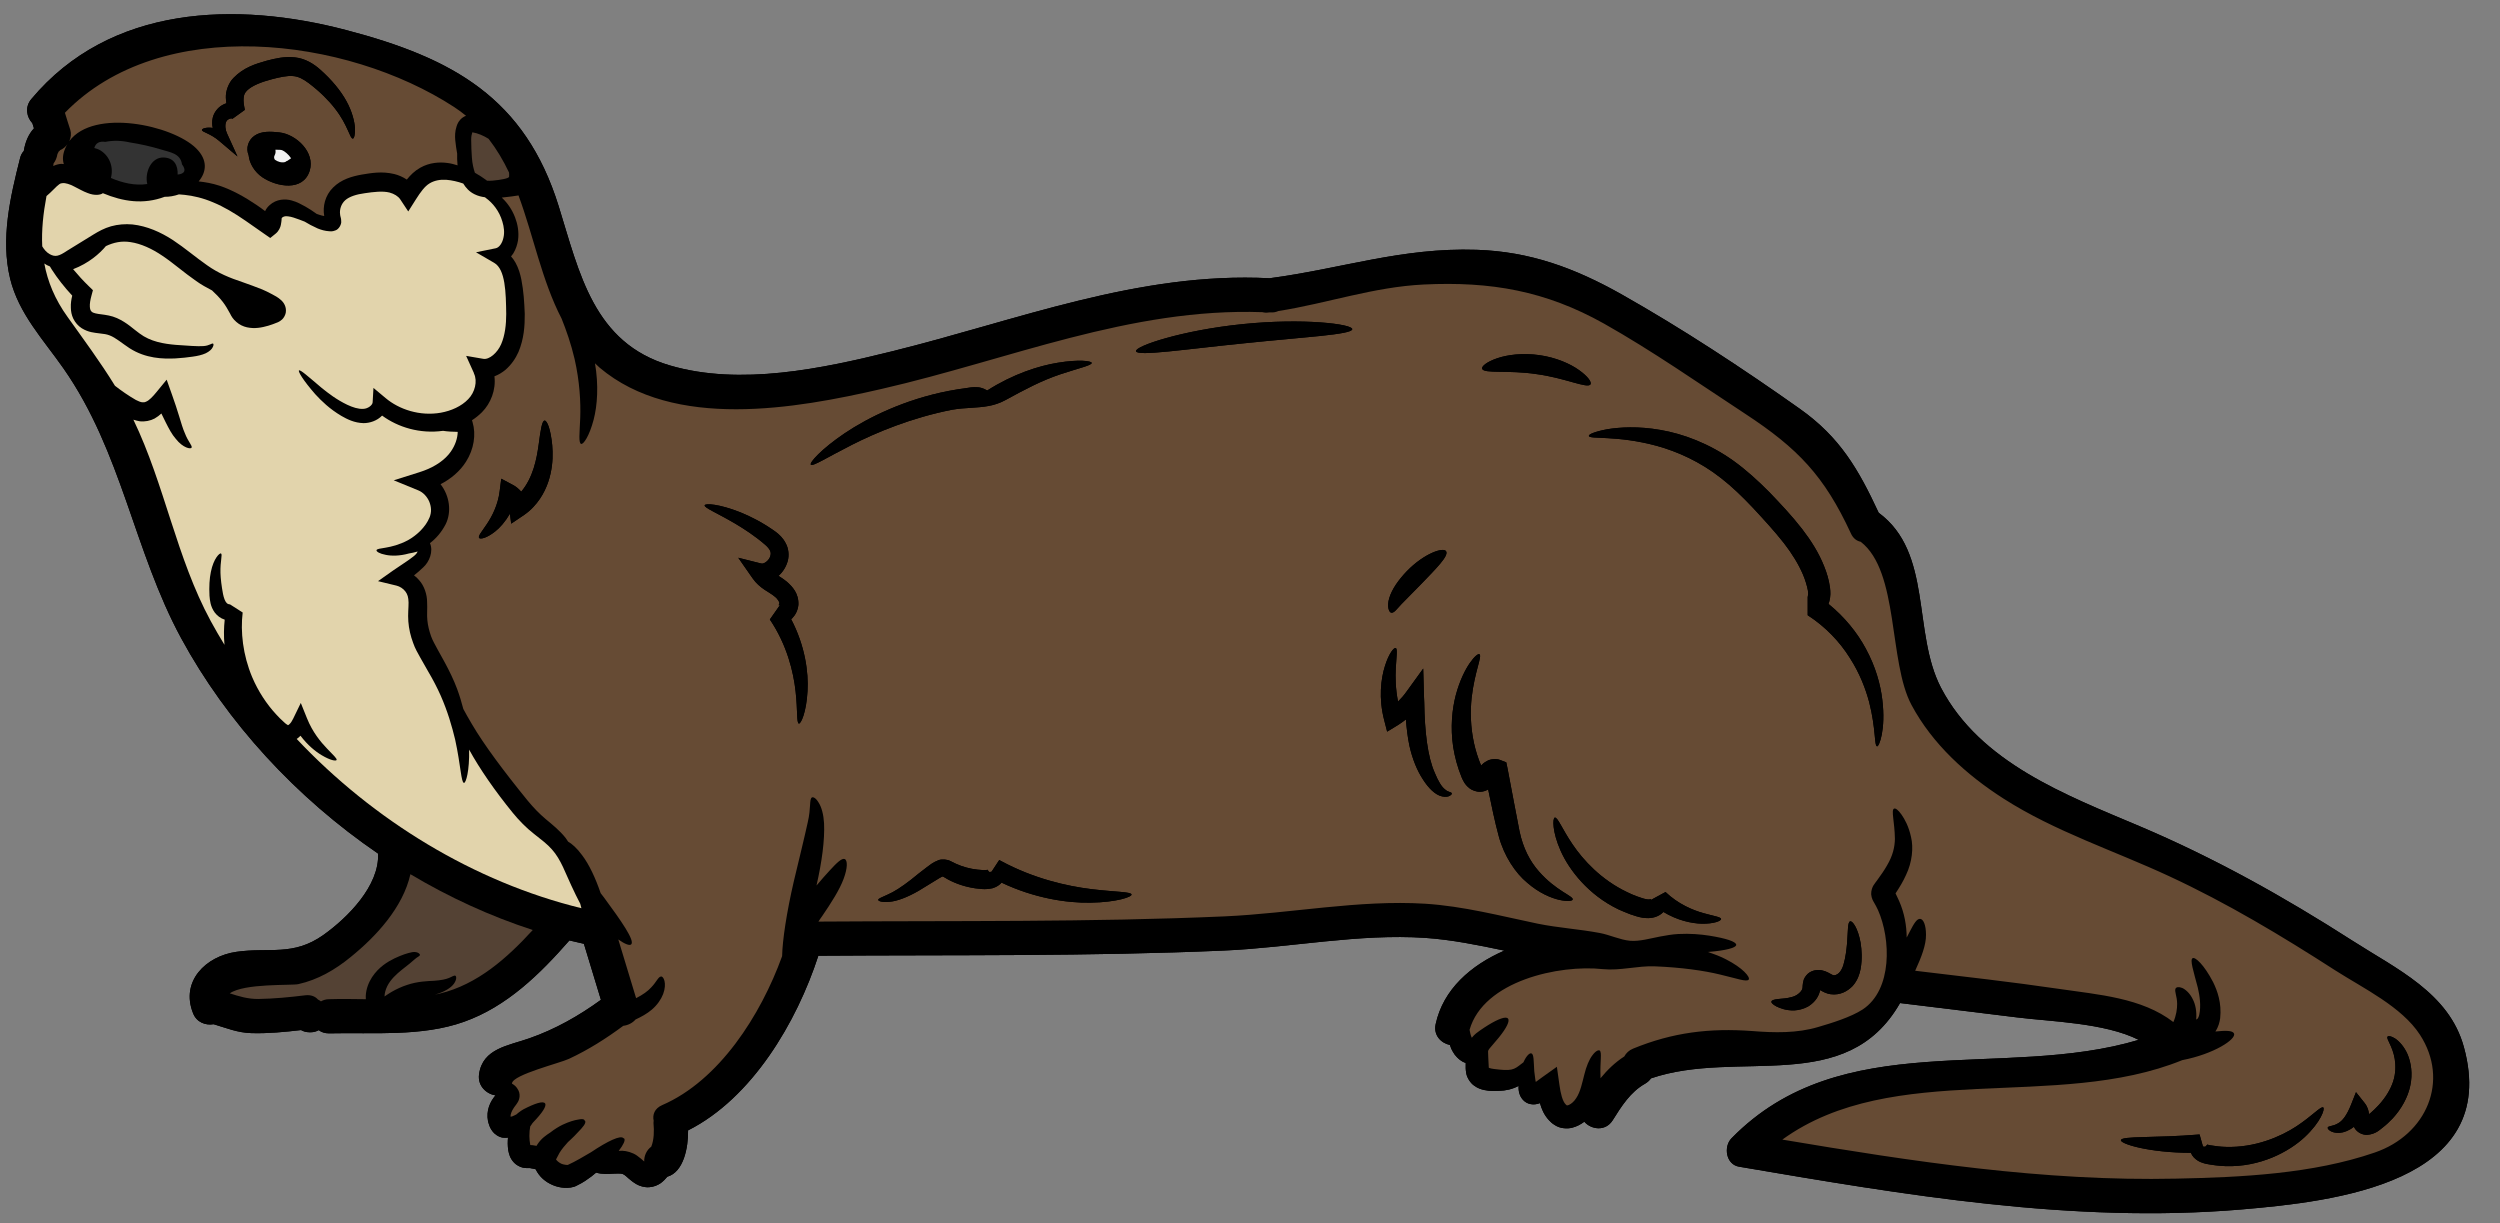 <?xml version="1.0" encoding="UTF-8" standalone="no"?><svg xmlns="http://www.w3.org/2000/svg" xmlns:xlink="http://www.w3.org/1999/xlink" contentScriptType="text/ecmascript" fill="#000000" width="121.8" zoomAndPan="magnify" contentStyleType="text/css" viewBox="3.7 34.1 121.8 59.6" height="59.6" preserveAspectRatio="xMidYMid meet" version="1"><rect x="3.7" y="34.1" width="121.8" height="59.6" fill="#808080" stroke="none"/><g><g id="change1_1"><path fill="inherit" d="M 118.305 79.926 C 114.984 77.797 111.582 75.895 107.941 74.352 C 104.371 72.84 100.18 71.266 98.266 67.609 C 96.863 64.91 97.871 61.027 95.23 59.082 C 94.242 56.961 93.348 55.406 91.391 54.02 C 88.598 52.043 85.664 50.113 82.684 48.43 C 80.422 47.16 78.25 46.355 75.633 46.27 C 71.984 46.152 69.086 47.188 65.555 47.656 C 59.152 47.328 53.246 49.715 47.133 51.223 C 43.758 52.059 39.773 52.91 36.344 51.906 C 32.617 50.816 31.934 47.406 30.918 44.141 C 29.281 38.883 25.773 36.934 20.602 35.574 C 15.199 34.148 9.062 34.344 5.227 38.926 C 4.895 39.32 5 39.809 5.277 40.102 C 5.305 40.184 5.332 40.27 5.355 40.352 C 5.074 40.656 4.926 41.039 4.859 41.457 C 4.777 41.547 4.711 41.66 4.676 41.812 C 4.199 43.703 3.723 45.734 4.195 47.684 C 4.617 49.391 5.812 50.645 6.797 52.055 C 9.645 56.133 10.215 60.926 12.527 65.195 C 14.758 69.305 18.133 72.965 22.121 75.688 L 22.121 75.703 C 22.18 77.258 20.648 78.801 19.461 79.648 C 17.977 80.703 16.824 80.242 15.219 80.473 C 13.727 80.684 12.484 81.91 13.105 83.461 C 13.281 83.918 13.727 84.066 14.109 84 C 14.73 84.184 15.277 84.418 15.957 84.434 C 16.758 84.457 17.566 84.379 18.367 84.285 C 18.484 84.352 18.617 84.391 18.766 84.391 L 18.855 84.391 C 18.988 84.391 19.113 84.352 19.23 84.289 C 19.359 84.391 19.527 84.445 19.73 84.445 C 21.891 84.395 24.238 84.617 26.301 83.883 C 28.395 83.141 30.008 81.555 31.441 79.918 C 31.68 79.973 31.918 80.031 32.148 80.082 C 32.426 80.992 32.703 81.902 32.977 82.812 C 31.906 83.59 30.75 84.246 29.496 84.684 C 28.488 85.043 27.211 85.172 27.039 86.438 C 26.961 87.008 27.398 87.398 27.844 87.469 C 27.805 87.508 27.773 87.547 27.738 87.598 C 27.629 87.75 27.527 87.945 27.477 88.18 C 27.434 88.406 27.438 88.652 27.523 88.883 C 27.562 89.008 27.609 89.102 27.699 89.223 C 27.777 89.332 27.973 89.492 28.195 89.527 C 28.305 89.539 28.383 89.531 28.449 89.523 C 28.434 89.715 28.426 89.914 28.465 90.156 C 28.5 90.32 28.539 90.527 28.754 90.754 C 28.859 90.859 29.02 90.953 29.176 90.988 C 29.32 91.016 29.418 91.008 29.48 91.008 C 29.547 91.008 29.531 91.008 29.551 91.016 L 29.699 91.043 C 29.727 91.047 29.758 91.059 29.797 91.066 C 29.98 91.441 30.281 91.688 30.629 91.836 C 30.812 91.914 31 91.957 31.191 91.969 C 31.367 91.984 31.633 91.957 31.789 91.867 C 32.148 91.695 32.316 91.559 32.512 91.418 C 32.594 91.352 32.664 91.293 32.742 91.23 C 33.047 91.32 33.348 91.293 33.57 91.281 C 33.719 91.277 33.844 91.27 33.938 91.277 C 34.031 91.293 34.055 91.297 34.113 91.336 C 34.219 91.398 34.379 91.598 34.703 91.789 C 34.867 91.887 35.102 91.957 35.328 91.941 C 35.559 91.926 35.746 91.84 35.891 91.742 C 36.023 91.641 36.129 91.535 36.211 91.43 C 37.016 91.199 37.234 89.992 37.223 89.172 C 40.344 87.598 42.512 83.91 43.57 80.664 C 50.16 80.617 56.777 80.699 63.355 80.41 C 66.586 80.266 69.906 79.578 73.129 79.793 C 74.438 79.883 75.715 80.145 76.992 80.414 C 75.359 81.125 74.012 82.301 73.645 83.996 C 73.527 84.539 73.91 84.922 74.34 85.012 C 74.359 85.07 74.379 85.133 74.406 85.195 C 74.449 85.293 74.512 85.387 74.57 85.477 C 74.641 85.559 74.699 85.637 74.828 85.738 C 74.887 85.785 74.988 85.848 75.109 85.887 L 75.109 85.969 C 75.109 86.086 75.098 86.18 75.137 86.398 C 75.176 86.613 75.336 86.863 75.52 86.992 C 75.699 87.125 75.871 87.176 76.02 87.207 C 76.32 87.27 76.531 87.254 76.734 87.246 C 77.039 87.242 77.402 87.164 77.684 87.004 C 77.684 87.086 77.68 87.18 77.711 87.332 C 77.734 87.406 77.762 87.504 77.836 87.605 C 77.906 87.715 78.035 87.82 78.172 87.867 C 78.41 87.941 78.594 87.895 78.727 87.844 C 78.801 88.113 78.918 88.41 79.168 88.68 C 79.242 88.762 79.328 88.84 79.445 88.91 C 79.559 88.988 79.73 89.055 79.887 89.066 C 80.199 89.102 80.422 89.016 80.613 88.922 C 80.715 88.871 80.805 88.812 80.887 88.75 C 81.219 89.133 81.914 89.242 82.27 88.68 C 82.695 88 83.133 87.301 83.848 86.898 C 83.977 86.824 84.07 86.73 84.137 86.637 C 88.395 85.188 93.656 87.535 96.27 82.969 C 98.164 83.203 100.07 83.43 101.969 83.668 C 103.566 83.871 106.23 83.922 107.898 84.762 C 101.285 86.742 93.426 84.074 88.062 89.555 C 87.656 89.965 87.789 90.836 88.426 90.941 C 96.48 92.312 104.688 93.719 112.883 93.027 C 117.438 92.641 125.551 91.73 123.742 85.117 C 123.023 82.473 120.449 81.305 118.305 79.926"/></g><g id="change1_2"><path fill="inherit" d="M 12.355 42.605 C 12.707 42.566 12.785 42.398 12.566 42.105 C 12.488 41.562 11.973 41.52 11.531 41.379 C 11.043 41.23 10.527 41.117 10.027 41.039 C 9.621 40.945 9.227 40.934 8.828 41.012 C 8.531 40.969 8.363 41.074 8.293 41.312 C 8.41 41.34 8.516 41.379 8.602 41.434 C 9.055 41.719 9.242 42.266 9.102 42.773 C 9.676 43.012 10.27 43.156 10.875 43.066 C 10.742 42.523 11.051 41.75 11.676 41.773 C 12.211 41.793 12.371 42.188 12.355 42.605 Z M 26.246 39.824 C 26.301 39.785 26.355 39.758 26.406 39.742 C 26.223 39.594 26.035 39.449 25.828 39.316 C 20.562 35.887 11.531 34.785 6.863 39.594 C 6.945 39.871 7.035 40.148 7.125 40.426 C 7.18 40.613 7.156 40.801 7.078 40.973 C 8.273 39.371 12.102 40.191 13.254 41.324 C 13.844 41.906 13.754 42.492 13.379 42.938 C 13.699 42.973 14.039 43.031 14.395 43.148 C 14.996 43.348 15.613 43.688 16.195 44.082 C 16.34 44.18 16.48 44.281 16.617 44.387 C 16.617 44.387 16.617 44.387 16.617 44.383 C 16.672 44.266 16.75 44.168 16.836 44.094 C 17.172 43.785 17.609 43.785 17.898 43.863 C 18.195 43.941 18.387 44.066 18.578 44.164 C 18.762 44.27 18.926 44.375 19.07 44.48 C 19.094 44.492 19.105 44.508 19.125 44.52 C 19.211 44.547 19.293 44.582 19.383 44.602 C 19.422 44.613 19.461 44.621 19.496 44.625 C 19.414 44.164 19.535 43.625 19.926 43.238 C 20.332 42.832 20.863 42.688 21.328 42.605 C 21.785 42.531 22.301 42.434 22.906 42.578 C 23.117 42.629 23.328 42.723 23.52 42.848 C 23.695 42.633 23.898 42.426 24.172 42.273 C 24.621 42.016 25.117 41.984 25.523 42.043 C 25.691 42.066 25.84 42.109 25.992 42.156 C 25.969 41.941 25.969 41.758 25.973 41.586 C 25.934 41.383 25.906 41.172 25.879 40.922 C 25.863 40.73 25.863 40.504 25.945 40.254 C 25.984 40.125 26.059 39.957 26.246 39.824 Z M 25.125 82.508 C 26.969 82.059 28.406 80.777 29.656 79.41 C 27.59 78.738 25.586 77.82 23.695 76.691 C 23.332 78.309 22.027 79.723 20.781 80.73 C 20.031 81.344 19.188 81.836 18.234 82.047 C 17.91 82.121 15.609 81.996 14.895 82.496 C 15.344 82.641 15.766 82.773 16.285 82.77 C 17.055 82.758 17.816 82.684 18.578 82.59 C 18.855 82.559 19.059 82.648 19.191 82.797 C 19.242 82.824 19.293 82.852 19.336 82.887 C 19.449 82.824 19.574 82.781 19.73 82.781 C 20.312 82.762 20.914 82.773 21.523 82.781 C 21.52 82.73 21.52 82.676 21.52 82.613 C 21.539 82.258 21.668 81.957 21.824 81.711 C 22.152 81.211 22.59 80.953 22.926 80.789 C 23.289 80.621 23.531 80.539 23.789 80.488 C 24.055 80.445 24.199 80.598 24.152 80.648 C 24.113 80.703 24.031 80.723 23.914 80.828 C 23.797 80.938 23.539 81.145 23.277 81.348 C 23.016 81.559 22.727 81.82 22.566 82.148 C 22.488 82.309 22.438 82.484 22.434 82.648 C 22.551 82.57 22.66 82.492 22.777 82.426 C 23.027 82.281 23.281 82.168 23.531 82.086 C 24.035 81.914 24.531 81.898 24.852 81.883 C 25.191 81.859 25.418 81.812 25.574 81.746 C 25.723 81.688 25.82 81.609 25.887 81.637 C 25.934 81.66 25.965 81.809 25.82 82.02 C 25.676 82.23 25.348 82.418 24.98 82.531 C 24.949 82.539 24.914 82.547 24.883 82.559 C 24.957 82.539 25.047 82.531 25.125 82.508 Z M 28.504 42.715 C 28.504 42.711 28.5 42.727 28.504 42.676 C 28.512 42.629 28.504 42.566 28.5 42.504 C 28.223 41.922 27.898 41.371 27.504 40.863 C 27.25 40.703 26.977 40.59 26.719 40.547 C 26.719 40.547 26.719 40.547 26.711 40.547 C 26.68 40.637 26.656 40.758 26.656 40.895 C 26.656 41.191 26.672 41.527 26.691 41.785 C 26.711 42.078 26.77 42.316 26.836 42.516 C 27.039 42.633 27.234 42.754 27.398 42.879 C 27.41 42.887 27.418 42.898 27.426 42.906 C 27.594 42.914 27.781 42.898 27.992 42.867 C 28.176 42.84 28.344 42.809 28.438 42.766 C 28.488 42.742 28.504 42.723 28.504 42.715 Z M 32.027 78.348 C 32.004 78.273 31.984 78.203 31.969 78.129 C 31.84 77.879 31.684 77.574 31.527 77.227 C 31.262 76.676 31.035 75.977 30.59 75.484 C 30.367 75.227 30.059 74.996 29.707 74.719 C 29.348 74.441 28.988 74.074 28.688 73.707 C 27.816 72.637 27.078 71.57 26.555 70.621 C 26.578 71.648 26.402 72.254 26.305 72.242 C 26.164 72.23 26.152 71.406 25.875 70.133 C 25.723 69.5 25.512 68.762 25.168 67.984 C 24.996 67.598 24.797 67.215 24.555 66.805 C 24.43 66.59 24.309 66.367 24.18 66.145 C 24.059 65.926 23.922 65.699 23.828 65.422 C 23.703 65.09 23.621 64.734 23.594 64.379 C 23.566 64.012 23.609 63.691 23.605 63.453 C 23.598 63.203 23.559 63.059 23.449 62.914 C 23.34 62.77 23.176 62.672 23.023 62.633 L 22.117 62.414 L 22.848 61.898 C 23.199 61.656 23.594 61.406 23.836 61.215 C 23.949 61.129 24.016 61.051 24.047 60.969 C 23.895 61.016 23.754 61.043 23.621 61.066 C 23.16 61.195 22.762 61.188 22.496 61.133 C 22.18 61.074 22.035 60.969 22.043 60.91 C 22.062 60.766 22.734 60.871 23.578 60.418 C 23.977 60.195 24.43 59.801 24.633 59.297 C 24.727 59.051 24.719 58.812 24.621 58.559 C 24.52 58.305 24.316 58.086 24.082 57.992 L 22.883 57.5 L 24.125 57.109 C 24.203 57.082 24.281 57.059 24.363 57.027 C 24.918 56.82 25.387 56.5 25.664 56.102 C 25.879 55.793 25.992 55.457 26 55.141 C 25.746 55.137 25.504 55.125 25.285 55.09 C 24.16 55.246 23.094 54.918 22.316 54.348 C 22.066 54.605 21.711 54.715 21.414 54.715 C 20.957 54.703 20.613 54.523 20.332 54.363 C 19.758 54.023 19.359 53.633 19.059 53.305 C 18.465 52.625 18.215 52.199 18.266 52.148 C 18.328 52.094 18.703 52.434 19.359 52.988 C 19.691 53.258 20.102 53.574 20.617 53.82 C 20.875 53.941 21.152 54.035 21.395 54.02 C 21.625 54.016 21.852 53.836 21.855 53.699 L 21.895 53 L 22.484 53.492 C 23.145 54.051 24.16 54.387 25.176 54.207 C 25.676 54.117 26.18 53.898 26.512 53.547 C 26.84 53.215 26.973 52.672 26.793 52.301 L 26.785 52.266 L 26.41 51.438 L 27.246 51.582 C 27.539 51.633 27.934 51.289 28.117 50.867 C 28.305 50.434 28.363 49.906 28.363 49.398 C 28.348 48.359 28.328 47.223 27.777 46.906 L 26.891 46.391 L 27.855 46.195 C 28.023 46.16 28.172 45.945 28.227 45.684 C 28.289 45.43 28.254 45.152 28.176 44.898 C 28.027 44.383 27.707 43.988 27.371 43.746 L 27.328 43.711 C 27.156 43.688 26.988 43.648 26.824 43.566 C 26.562 43.441 26.391 43.242 26.27 43.043 C 26.008 42.949 25.723 42.883 25.441 42.859 C 25.141 42.84 24.852 42.895 24.621 43.039 C 24.395 43.176 24.191 43.453 23.965 43.809 L 23.59 44.402 L 23.195 43.805 C 23.098 43.664 22.91 43.543 22.676 43.48 C 22.34 43.398 21.906 43.449 21.48 43.512 C 21.07 43.566 20.723 43.676 20.523 43.852 C 20.324 44.027 20.234 44.309 20.27 44.547 C 20.27 44.582 20.281 44.609 20.285 44.637 C 20.297 44.688 20.324 44.754 20.324 44.887 C 20.344 45.012 20.219 45.273 20.035 45.328 C 19.875 45.391 19.793 45.367 19.746 45.367 C 19.531 45.355 19.344 45.297 19.176 45.23 C 18.922 45.117 18.723 45.008 18.543 44.898 C 18.457 44.863 18.379 44.836 18.281 44.797 C 18.098 44.73 17.895 44.656 17.738 44.641 C 17.578 44.613 17.473 44.664 17.43 44.719 C 17.41 44.758 17.434 44.699 17.418 44.809 C 17.41 44.859 17.41 44.941 17.383 45.059 C 17.363 45.168 17.289 45.352 17.133 45.48 L 16.867 45.695 L 16.574 45.492 C 16.285 45.289 15.98 45.074 15.668 44.859 C 15.121 44.48 14.594 44.168 14.09 43.961 C 13.59 43.746 13.105 43.637 12.695 43.594 C 12.602 43.582 12.508 43.578 12.418 43.57 C 12.184 43.652 11.945 43.691 11.723 43.688 C 10.688 44.074 9.703 43.926 8.711 43.512 C 8.605 43.598 8.316 43.645 7.969 43.504 C 7.746 43.426 7.512 43.281 7.309 43.184 C 7.113 43.078 6.879 43.004 6.75 43.023 C 6.688 43.027 6.656 43.031 6.586 43.078 C 6.523 43.121 6.426 43.211 6.332 43.309 C 6.203 43.438 6.082 43.555 5.965 43.652 C 5.805 44.504 5.719 45.312 5.758 46.102 C 5.848 46.25 5.957 46.391 6.125 46.484 C 6.391 46.629 6.562 46.59 6.969 46.316 C 7.363 46.074 7.797 45.801 8.262 45.52 C 8.5 45.375 8.777 45.219 9.109 45.125 C 9.445 45.031 9.805 45.004 10.152 45.035 C 10.863 45.113 11.523 45.406 12.125 45.797 C 12.711 46.184 13.238 46.641 13.789 47.023 C 14.332 47.41 14.887 47.637 15.523 47.848 C 15.836 47.961 16.152 48.07 16.469 48.199 C 16.625 48.27 16.781 48.336 16.93 48.422 C 17.086 48.516 17.211 48.547 17.434 48.758 C 17.523 48.852 17.672 49.055 17.621 49.344 C 17.594 49.473 17.516 49.598 17.445 49.664 C 17.367 49.734 17.301 49.77 17.246 49.797 C 17.051 49.879 16.934 49.918 16.77 49.969 C 16.457 50.059 16.117 50.129 15.734 50.047 C 15.551 50.008 15.363 49.918 15.215 49.785 C 15.059 49.656 14.969 49.504 14.91 49.379 C 14.785 49.148 14.688 48.984 14.555 48.809 C 14.387 48.594 14.211 48.414 14.031 48.25 C 13.766 48.113 13.5 47.965 13.254 47.789 C 12.645 47.367 12.137 46.91 11.613 46.562 C 11.109 46.219 10.566 45.969 10.055 45.895 C 9.621 45.828 9.242 45.91 8.859 46.09 C 8.562 46.449 8.023 46.926 7.262 47.215 C 7.5 47.5 7.75 47.777 8.039 48.055 L 8.227 48.238 L 8.156 48.504 C 8.102 48.703 8.066 48.898 8.078 49.055 C 8.09 49.207 8.129 49.258 8.195 49.309 C 8.258 49.352 8.422 49.391 8.637 49.414 C 8.844 49.441 9.137 49.48 9.398 49.598 C 9.902 49.824 10.211 50.145 10.496 50.344 C 11.031 50.75 11.691 50.852 12.262 50.902 C 12.836 50.941 13.344 50.984 13.617 50.961 C 13.906 50.941 14.016 50.812 14.082 50.84 C 14.105 50.855 14.117 50.918 14.066 51.012 C 14.023 51.113 13.898 51.227 13.723 51.312 C 13.543 51.395 13.316 51.445 13.078 51.477 C 12.84 51.512 12.562 51.543 12.25 51.562 C 11.648 51.59 10.801 51.574 10.008 51.062 C 9.645 50.824 9.336 50.551 9.043 50.441 C 8.906 50.387 8.762 50.363 8.527 50.34 C 8.305 50.309 8.008 50.297 7.68 50.09 C 7.508 49.98 7.363 49.812 7.273 49.629 C 7.184 49.445 7.156 49.266 7.152 49.098 C 7.141 48.875 7.176 48.68 7.219 48.504 C 6.832 48.086 6.496 47.656 6.227 47.238 L 6.133 47.082 C 6.023 47.043 5.938 46.992 5.859 46.938 C 6.02 47.809 6.367 48.676 6.996 49.547 C 7.789 50.66 8.59 51.738 9.301 52.895 C 9.613 53.137 9.953 53.375 10.32 53.586 C 10.441 53.648 10.543 53.688 10.621 53.699 C 10.699 53.707 10.746 53.703 10.82 53.668 C 10.969 53.609 11.152 53.414 11.324 53.203 L 11.82 52.598 L 12.078 53.324 C 12.211 53.707 12.336 54.062 12.43 54.387 C 12.527 54.707 12.613 55 12.707 55.207 C 12.871 55.633 13.078 55.812 13.035 55.906 C 13.008 55.996 12.617 55.934 12.262 55.477 C 12.078 55.27 11.93 54.988 11.773 54.676 C 11.707 54.539 11.637 54.398 11.562 54.246 C 11.469 54.336 11.363 54.414 11.23 54.492 C 11.031 54.598 10.754 54.656 10.508 54.625 C 10.398 54.605 10.293 54.578 10.199 54.547 C 11.73 57.727 12.289 61.262 13.965 64.355 C 14.176 64.75 14.406 65.133 14.637 65.516 C 14.598 65.094 14.605 64.68 14.648 64.289 C 14.648 64.289 14.648 64.289 14.645 64.289 C 14.441 64.223 14.289 64.105 14.164 63.945 C 13.949 63.648 13.926 63.352 13.906 63.125 C 13.883 62.68 13.906 62.285 13.973 61.965 C 14.105 61.305 14.406 61.023 14.469 61.066 C 14.547 61.117 14.426 61.438 14.441 62.012 C 14.449 62.293 14.492 62.648 14.566 63.043 C 14.605 63.23 14.664 63.402 14.746 63.48 C 14.793 63.535 14.883 63.547 14.902 63.543 L 15.523 63.941 C 15.41 64.879 15.531 66.004 15.984 67.086 C 16.281 67.785 16.691 68.406 17.152 68.902 C 17.262 69.031 17.383 69.141 17.5 69.25 C 17.621 69.375 17.719 69.422 17.719 69.422 C 17.711 69.43 17.727 69.453 17.801 69.383 C 17.867 69.324 17.934 69.219 17.984 69.113 L 18.355 68.348 L 18.656 69.094 C 18.926 69.773 19.332 70.258 19.633 70.57 C 19.93 70.887 20.133 71.055 20.098 71.129 C 20.062 71.188 19.793 71.145 19.375 70.895 C 19.07 70.715 18.688 70.406 18.34 69.945 C 18.289 70 18.227 70.051 18.156 70.102 C 21.891 74.066 26.793 77.07 32.027 78.348 Z M 119.391 90.254 C 121.941 89.383 123.047 86.746 121.602 84.516 C 120.711 83.145 118.852 82.258 117.465 81.371 C 114.863 79.695 112.203 78.098 109.391 76.793 C 106.699 75.539 103.824 74.617 101.312 73.008 C 99.508 71.855 97.848 70.352 96.828 68.445 C 95.703 66.344 96.23 61.945 94.355 60.496 C 94.16 60.457 93.98 60.328 93.871 60.078 C 92.578 57.289 91.301 55.949 88.723 54.258 C 86.453 52.77 84.211 51.199 81.848 49.867 C 78.988 48.266 76.332 47.805 73.066 47.961 C 70.609 48.082 68.379 48.875 65.98 49.254 C 65.875 49.301 65.754 49.332 65.605 49.32 C 65.59 49.32 65.57 49.32 65.555 49.32 C 65.539 49.32 65.523 49.324 65.504 49.324 C 65.395 49.344 65.293 49.332 65.207 49.309 C 58.762 49.082 52.848 51.629 46.66 53.047 C 42.461 54.016 36.539 55.07 32.914 52.012 C 32.84 51.938 32.766 51.871 32.688 51.801 C 32.871 52.863 32.805 53.852 32.621 54.551 C 32.414 55.344 32.121 55.766 32.012 55.727 C 31.879 55.684 31.938 55.203 31.969 54.457 C 31.996 53.707 31.945 52.695 31.695 51.594 C 31.523 50.855 31.289 50.191 31.062 49.625 C 30.098 47.766 29.691 45.59 28.961 43.621 C 28.781 43.652 28.5 43.691 28.145 43.727 C 28.406 43.969 28.637 44.285 28.793 44.688 C 28.914 45.004 28.996 45.391 28.938 45.812 C 28.902 46.02 28.836 46.234 28.711 46.441 C 28.676 46.488 28.645 46.539 28.598 46.59 C 28.68 46.688 28.758 46.789 28.816 46.898 C 28.965 47.168 29.047 47.449 29.102 47.727 C 29.211 48.293 29.242 48.805 29.266 49.391 C 29.27 49.973 29.23 50.602 28.961 51.246 C 28.82 51.566 28.613 51.867 28.328 52.117 C 28.176 52.242 27.992 52.359 27.789 52.434 C 27.871 53.098 27.605 53.754 27.184 54.18 C 27.027 54.336 26.867 54.465 26.695 54.574 L 26.723 54.668 C 26.902 55.27 26.789 55.988 26.406 56.59 C 26.113 57.059 25.664 57.434 25.164 57.691 C 25.613 58.266 25.707 59.047 25.414 59.637 C 25.207 60.039 24.938 60.34 24.648 60.562 C 24.824 60.973 24.613 61.477 24.32 61.742 C 24.172 61.887 24.02 62.012 23.871 62.133 C 23.961 62.199 24.043 62.27 24.113 62.359 C 24.375 62.637 24.508 63.082 24.508 63.418 C 24.527 63.773 24.492 64.059 24.52 64.309 C 24.543 64.566 24.609 64.836 24.703 65.102 C 24.777 65.305 24.898 65.516 25.016 65.734 C 25.129 65.945 25.246 66.148 25.359 66.355 C 25.59 66.781 25.809 67.23 25.969 67.66 C 26.094 67.996 26.191 68.324 26.273 68.641 C 26.391 68.855 26.523 69.102 26.684 69.367 C 27.277 70.383 28.262 71.699 29.41 73.109 C 29.699 73.457 29.969 73.738 30.289 74.008 C 30.613 74.277 30.969 74.562 31.258 74.926 C 31.301 74.984 31.34 75.043 31.379 75.105 C 31.562 75.207 31.812 75.422 32.066 75.773 C 32.41 76.227 32.715 76.887 32.965 77.617 C 33.02 77.684 33.07 77.758 33.125 77.824 C 33.969 78.969 34.637 79.926 34.453 80.109 C 34.375 80.188 34.141 80.094 33.824 79.871 C 34.113 80.828 34.402 81.781 34.691 82.73 C 35.02 82.562 35.262 82.391 35.43 82.203 C 35.684 81.941 35.77 81.688 35.902 81.676 C 36.02 81.648 36.207 81.996 36.008 82.531 C 35.91 82.785 35.723 83.062 35.457 83.289 C 35.223 83.488 34.945 83.641 34.664 83.77 C 34.516 83.941 34.297 84.051 34.066 84.078 C 33.23 84.699 32.359 85.25 31.418 85.688 C 30.98 85.895 28.703 86.453 28.645 86.875 C 28.645 86.887 28.645 86.887 28.637 86.891 C 28.652 86.902 28.66 86.902 28.676 86.914 C 28.75 86.965 28.855 87.02 28.961 87.23 C 29.016 87.336 29.035 87.508 28.992 87.645 C 28.961 87.758 28.914 87.82 28.859 87.902 L 28.77 88.02 L 28.73 88.078 C 28.703 88.117 28.68 88.156 28.66 88.195 C 28.621 88.273 28.594 88.344 28.582 88.402 C 28.57 88.445 28.578 88.473 28.578 88.508 C 28.605 88.5 28.633 88.496 28.66 88.488 C 28.715 88.469 28.785 88.43 28.859 88.395 C 28.887 88.371 28.914 88.352 28.941 88.324 C 29.031 88.258 29.141 88.172 29.203 88.145 C 29.77 87.852 30.156 87.73 30.254 87.855 C 30.348 87.98 30.117 88.324 29.68 88.777 C 29.613 88.844 29.613 88.879 29.574 88.922 C 29.531 88.969 29.527 88.984 29.527 89.023 C 29.508 89.09 29.492 89.281 29.492 89.445 C 29.492 89.582 29.508 89.754 29.535 89.887 C 29.598 89.887 29.68 89.895 29.746 89.91 C 29.785 89.914 29.812 89.922 29.84 89.926 C 29.859 89.906 29.867 89.871 29.887 89.848 C 30.086 89.551 30.312 89.406 30.508 89.277 C 30.723 89.109 30.93 88.984 31.113 88.895 C 31.422 88.75 31.684 88.672 31.871 88.645 C 32.027 88.613 32.133 88.613 32.172 88.668 C 32.176 88.672 32.176 88.691 32.184 88.695 C 32.188 88.699 32.207 88.707 32.207 88.711 C 32.266 88.816 32.105 89.012 31.84 89.281 C 31.738 89.395 31.617 89.516 31.477 89.645 C 31.449 89.676 31.41 89.711 31.371 89.742 C 31.223 89.906 31.074 90.078 30.957 90.27 C 30.914 90.348 30.891 90.395 30.836 90.5 C 30.824 90.527 30.809 90.555 30.789 90.586 C 30.828 90.652 30.934 90.746 31.066 90.805 C 31.129 90.824 31.203 90.848 31.273 90.852 C 31.344 90.852 31.352 90.871 31.41 90.832 C 31.512 90.793 31.75 90.664 31.945 90.555 C 32.141 90.441 32.32 90.336 32.492 90.238 C 33.32 89.684 33.941 89.395 34.07 89.551 C 34.082 89.559 34.102 89.555 34.109 89.566 C 34.18 89.645 34.074 89.871 33.844 90.172 C 33.898 90.172 33.949 90.164 34.016 90.164 C 34.227 90.172 34.52 90.25 34.73 90.398 C 34.887 90.508 34.996 90.609 35.086 90.688 C 35.074 90.414 35.207 90.125 35.43 89.965 C 35.566 89.629 35.574 89.184 35.539 88.832 C 35.539 88.789 35.539 88.75 35.547 88.707 C 35.48 88.41 35.59 88.102 35.961 87.941 C 38.734 86.742 40.762 83.566 41.805 80.684 C 41.82 79.91 42.023 78.562 42.371 77.055 C 42.645 75.906 42.898 74.879 43.055 74.156 C 43.219 73.457 43.121 73.043 43.254 72.953 C 43.32 72.914 43.457 72.984 43.586 73.207 C 43.727 73.426 43.824 73.785 43.848 74.207 C 43.887 75.023 43.742 76.098 43.48 77.242 C 43.719 76.953 43.941 76.711 44.125 76.508 C 44.469 76.133 44.715 75.895 44.855 75.953 C 44.996 76.012 45 76.387 44.801 76.918 C 44.605 77.449 44.195 78.09 43.758 78.73 C 43.691 78.816 43.637 78.906 43.574 79 C 50.168 78.953 56.777 79.035 63.355 78.746 C 66.594 78.602 69.898 77.93 73.129 78.129 C 74.992 78.246 76.801 78.723 78.621 79.102 C 79.621 79.305 80.645 79.367 81.641 79.555 C 82.125 79.645 82.633 79.891 83.113 79.934 C 83.566 79.977 84.133 79.812 84.582 79.727 C 84.875 79.676 85.152 79.621 85.461 79.605 C 86.047 79.574 86.559 79.621 86.969 79.684 C 87.801 79.816 88.281 79.977 88.289 80.129 C 88.289 80.281 87.762 80.41 86.945 80.477 C 86.934 80.48 86.918 80.48 86.902 80.48 C 87.234 80.59 87.535 80.703 87.785 80.836 C 88.609 81.254 88.98 81.703 88.898 81.824 C 88.809 81.957 88.312 81.77 87.512 81.582 C 86.715 81.387 85.598 81.23 84.32 81.18 C 83.469 81.148 82.641 81.402 81.785 81.316 C 79.672 81.086 75.977 81.883 75.297 84.273 C 75.32 84.406 75.348 84.539 75.406 84.66 C 75.547 84.477 75.699 84.383 75.805 84.305 C 75.941 84.207 76.082 84.121 76.203 84.043 C 76.707 83.734 77.07 83.605 77.168 83.723 C 77.27 83.84 77.098 84.184 76.73 84.641 C 76.641 84.75 76.535 84.871 76.426 85 C 76.305 85.129 76.215 85.25 76.203 85.297 C 76.191 85.262 76.219 85.895 76.234 86.121 C 76.246 86.125 76.258 86.133 76.277 86.137 C 76.383 86.176 76.574 86.191 76.754 86.211 C 77.098 86.246 77.297 86.238 77.465 86.168 C 77.629 86.102 77.789 85.949 77.922 85.855 C 78.066 85.531 78.227 85.387 78.312 85.422 C 78.434 85.465 78.418 85.793 78.449 86.285 C 78.461 86.41 78.477 86.543 78.5 86.688 C 78.508 86.727 78.512 86.77 78.523 86.812 C 78.633 86.73 78.738 86.652 78.855 86.57 L 79.551 86.074 L 79.676 86.957 C 79.73 87.367 79.828 87.758 79.98 87.906 C 80.004 87.93 80.027 87.953 80.039 87.957 C 80.07 87.957 80.105 87.941 80.133 87.934 C 80.258 87.879 80.395 87.758 80.492 87.602 C 80.699 87.297 80.785 86.848 80.887 86.457 C 80.984 86.059 81.125 85.715 81.281 85.516 C 81.43 85.309 81.574 85.242 81.637 85.281 C 81.758 85.383 81.648 85.785 81.676 86.559 C 81.676 86.582 81.676 86.609 81.676 86.633 C 82.008 86.227 82.387 85.859 82.836 85.57 C 82.922 85.41 83.062 85.27 83.266 85.188 C 85.199 84.395 86.996 84.18 89.07 84.332 C 90.141 84.418 91.254 84.445 92.289 84.133 C 92.938 83.945 93.879 83.652 94.449 83.281 C 95.906 82.32 95.82 79.844 95.199 78.445 C 95.137 78.309 95.07 78.184 94.992 78.051 C 94.965 78.004 94.883 77.879 94.863 77.668 C 94.859 77.469 94.926 77.324 94.969 77.246 C 95.02 77.164 95.055 77.125 95.074 77.094 L 95.148 76.996 C 95.336 76.738 95.508 76.492 95.637 76.262 C 95.914 75.793 96.012 75.379 96.02 74.969 C 96.008 74.141 95.824 73.559 95.98 73.496 C 96.051 73.465 96.18 73.559 96.34 73.785 C 96.5 74.012 96.695 74.367 96.805 74.879 C 96.93 75.391 96.863 76.105 96.562 76.727 C 96.422 77.043 96.242 77.336 96.051 77.625 C 96.105 77.754 96.172 77.867 96.223 77.992 C 96.488 78.59 96.59 79.207 96.594 79.777 C 96.656 79.668 96.711 79.562 96.758 79.461 C 96.941 79.105 97.09 78.855 97.246 78.867 C 97.402 78.871 97.535 79.16 97.535 79.641 C 97.543 80.137 97.305 80.742 97.023 81.359 C 97.02 81.371 97.012 81.383 97.008 81.395 C 99.348 81.676 101.699 81.938 104.035 82.281 C 105.914 82.559 108.051 82.707 109.586 83.895 C 109.727 83.578 109.773 83.25 109.77 83.008 C 109.77 82.629 109.625 82.398 109.695 82.258 C 109.734 82.191 109.848 82.164 110.02 82.234 C 110.184 82.309 110.391 82.492 110.527 82.773 C 110.668 83.035 110.73 83.391 110.699 83.773 C 110.734 83.758 110.75 83.738 110.762 83.734 C 110.785 83.711 110.824 83.641 110.848 83.539 C 110.941 83.102 110.871 82.617 110.777 82.219 C 110.566 81.41 110.379 80.855 110.527 80.781 C 110.652 80.715 111.078 81.094 111.523 81.949 C 111.734 82.379 111.945 82.969 111.867 83.707 C 111.84 83.895 111.789 84.121 111.633 84.355 C 112.137 84.301 112.473 84.305 112.539 84.449 C 112.672 84.723 111.566 85.453 110.02 85.75 C 103.887 88.246 95.941 85.715 90.535 89.621 C 96.879 90.688 103.277 91.668 109.73 91.523 C 112.895 91.457 116.371 91.293 119.391 90.254 Z M 123.742 85.117 C 125.551 91.73 117.438 92.641 112.883 93.027 C 104.688 93.719 96.48 92.312 88.426 90.941 C 87.789 90.836 87.656 89.965 88.062 89.555 C 93.426 84.074 101.285 86.742 107.898 84.762 C 106.23 83.922 103.566 83.871 101.969 83.668 C 100.07 83.43 98.164 83.203 96.27 82.969 C 93.656 87.535 88.395 85.188 84.137 86.637 C 84.07 86.73 83.977 86.824 83.848 86.898 C 83.133 87.301 82.695 88 82.27 88.68 C 81.914 89.242 81.219 89.133 80.887 88.75 C 80.805 88.812 80.715 88.871 80.613 88.922 C 80.422 89.016 80.199 89.102 79.887 89.066 C 79.73 89.055 79.559 88.988 79.445 88.91 C 79.328 88.84 79.242 88.762 79.168 88.68 C 78.918 88.41 78.801 88.113 78.727 87.844 C 78.594 87.895 78.41 87.941 78.172 87.867 C 78.035 87.82 77.906 87.715 77.836 87.605 C 77.762 87.504 77.734 87.406 77.711 87.332 C 77.68 87.18 77.684 87.086 77.684 87.004 C 77.402 87.164 77.039 87.242 76.734 87.246 C 76.531 87.254 76.32 87.27 76.02 87.207 C 75.871 87.176 75.699 87.125 75.52 86.992 C 75.336 86.863 75.176 86.613 75.137 86.398 C 75.098 86.18 75.109 86.086 75.109 85.969 C 75.109 85.941 75.109 85.914 75.109 85.887 C 74.988 85.848 74.887 85.785 74.828 85.738 C 74.699 85.637 74.637 85.559 74.57 85.477 C 74.512 85.387 74.449 85.293 74.406 85.195 C 74.379 85.133 74.359 85.07 74.34 85.012 C 73.91 84.922 73.527 84.539 73.645 83.996 C 74.012 82.301 75.359 81.125 76.992 80.414 C 75.715 80.145 74.438 79.883 73.129 79.793 C 69.906 79.578 66.586 80.266 63.355 80.41 C 56.777 80.699 50.16 80.617 43.57 80.664 C 42.512 83.91 40.344 87.598 37.223 89.172 C 37.234 89.992 37.016 91.199 36.211 91.43 C 36.129 91.535 36.023 91.641 35.891 91.742 C 35.746 91.84 35.559 91.926 35.328 91.941 C 35.102 91.957 34.867 91.887 34.703 91.793 C 34.379 91.598 34.219 91.398 34.113 91.336 C 34.055 91.297 34.031 91.293 33.938 91.277 C 33.844 91.27 33.719 91.277 33.57 91.281 C 33.348 91.293 33.047 91.32 32.742 91.23 C 32.664 91.293 32.594 91.352 32.512 91.418 C 32.316 91.559 32.148 91.695 31.789 91.867 C 31.633 91.957 31.367 91.984 31.191 91.969 C 31 91.957 30.812 91.914 30.629 91.836 C 30.281 91.688 29.98 91.441 29.797 91.066 C 29.758 91.059 29.727 91.047 29.699 91.043 L 29.551 91.016 C 29.531 91.008 29.547 91.008 29.48 91.008 C 29.418 91.008 29.32 91.016 29.176 90.988 C 29.02 90.953 28.859 90.859 28.754 90.754 C 28.539 90.527 28.5 90.32 28.465 90.156 C 28.426 89.914 28.434 89.715 28.449 89.523 C 28.383 89.531 28.305 89.539 28.195 89.527 C 27.973 89.492 27.777 89.332 27.699 89.223 C 27.609 89.102 27.562 89.008 27.523 88.883 C 27.438 88.652 27.434 88.406 27.477 88.18 C 27.527 87.945 27.629 87.75 27.738 87.598 C 27.773 87.547 27.805 87.508 27.844 87.469 C 27.398 87.398 26.961 87.008 27.039 86.438 C 27.211 85.172 28.488 85.043 29.496 84.684 C 30.75 84.246 31.906 83.59 32.977 82.812 C 32.703 81.902 32.426 80.992 32.148 80.082 C 31.918 80.031 31.68 79.973 31.441 79.918 C 30.008 81.555 28.395 83.141 26.301 83.883 C 24.238 84.617 21.891 84.395 19.73 84.445 C 19.527 84.445 19.359 84.391 19.23 84.289 C 19.113 84.352 18.988 84.391 18.855 84.391 C 18.828 84.391 18.793 84.391 18.766 84.391 C 18.617 84.391 18.484 84.352 18.367 84.285 C 17.566 84.379 16.758 84.457 15.957 84.434 C 15.277 84.418 14.73 84.184 14.109 84 C 13.727 84.066 13.281 83.918 13.105 83.461 C 12.484 81.91 13.727 80.684 15.219 80.473 C 16.824 80.242 17.977 80.703 19.461 79.648 C 20.648 78.801 22.18 77.258 22.121 75.703 C 22.121 75.699 22.121 75.695 22.121 75.688 C 18.133 72.965 14.758 69.305 12.527 65.195 C 10.215 60.926 9.645 56.133 6.797 52.055 C 5.812 50.645 4.617 49.391 4.195 47.684 C 3.723 45.734 4.199 43.703 4.676 41.812 C 4.711 41.66 4.777 41.547 4.859 41.457 C 4.926 41.039 5.074 40.656 5.355 40.352 C 5.332 40.27 5.305 40.184 5.277 40.102 C 5 39.809 4.895 39.32 5.227 38.926 C 9.062 34.344 15.199 34.148 20.602 35.574 C 25.773 36.934 29.281 38.883 30.918 44.141 C 31.934 47.406 32.617 50.816 36.344 51.906 C 39.773 52.91 43.758 52.059 47.133 51.223 C 53.246 49.715 59.152 47.328 65.555 47.656 C 69.086 47.188 71.984 46.152 75.633 46.27 C 78.25 46.355 80.422 47.16 82.684 48.43 C 85.664 50.113 88.598 52.043 91.391 54.02 C 93.348 55.406 94.242 56.961 95.23 59.082 C 97.871 61.027 96.863 64.91 98.266 67.609 C 100.18 71.266 104.371 72.84 107.941 74.352 C 111.582 75.895 114.984 77.797 118.305 79.926 C 120.449 81.305 123.023 82.473 123.742 85.117 Z M 6.496 41.617 C 6.469 41.789 6.402 41.941 6.309 42.066 C 6.309 42.105 6.297 42.145 6.293 42.188 C 6.414 42.133 6.551 42.09 6.688 42.082 C 6.73 42.082 6.762 42.09 6.809 42.094 C 6.742 41.879 6.75 41.629 6.875 41.336 C 6.902 41.262 6.945 41.195 6.984 41.129 C 6.895 41.25 6.781 41.352 6.637 41.41 C 6.617 41.43 6.598 41.445 6.582 41.469 C 6.57 41.473 6.57 41.473 6.562 41.473 C 6.562 41.484 6.562 41.477 6.559 41.488 C 6.547 41.512 6.523 41.551 6.512 41.578 C 6.504 41.602 6.496 41.617 6.496 41.617"/></g><g id="change2_1"><path fill="#664b34" d="M 30.52 57.188 C 30.641 56.656 30.637 56.184 30.605 55.793 C 30.531 55.031 30.363 54.59 30.234 54.59 C 30.102 54.598 30.035 55.07 29.941 55.777 C 29.848 56.449 29.676 57.363 29.094 58.055 C 28.977 57.922 28.844 57.805 28.691 57.727 L 28.121 57.422 L 28.043 58.031 C 27.961 58.707 27.668 59.262 27.422 59.629 C 27.172 60 26.984 60.219 27.039 60.305 C 27.09 60.383 27.398 60.328 27.816 60 C 28.055 59.816 28.32 59.512 28.543 59.129 L 28.605 59.613 L 29.23 59.191 C 29.398 59.074 29.559 58.941 29.699 58.785 C 30.156 58.297 30.402 57.715 30.52 57.188 Z M 43.043 67.77 C 43.098 66.859 42.926 65.562 42.242 64.262 C 42.262 64.25 42.277 64.242 42.289 64.23 C 42.465 64.047 42.57 63.832 42.598 63.57 C 42.625 63.008 42.297 62.672 42.031 62.438 C 41.883 62.32 41.75 62.23 41.629 62.156 C 41.848 61.961 42 61.711 42.078 61.434 C 42.156 61.156 42.121 60.816 41.977 60.562 C 41.848 60.312 41.668 60.145 41.504 60.02 C 40.867 59.559 40.285 59.27 39.77 59.059 C 38.73 58.648 38.059 58.613 38.031 58.719 C 38 58.836 38.602 59.074 39.504 59.602 C 39.945 59.863 40.484 60.211 40.984 60.645 C 41.102 60.746 41.184 60.852 41.223 60.938 C 41.258 61.027 41.258 61.102 41.227 61.199 C 41.168 61.406 40.922 61.59 40.789 61.555 L 39.668 61.273 L 40.363 62.27 C 40.711 62.777 41.199 62.949 41.438 63.16 C 41.617 63.293 41.684 63.469 41.672 63.484 C 41.672 63.516 41.648 63.562 41.633 63.582 C 41.609 63.598 41.648 63.57 41.695 63.586 L 41.207 64.281 C 42.043 65.516 42.359 66.844 42.461 67.785 C 42.566 68.734 42.504 69.328 42.621 69.352 C 42.715 69.379 42.988 68.809 43.043 67.77 Z M 55.371 52.332 C 56.305 52.023 56.898 51.898 56.887 51.781 C 56.883 51.684 56.262 51.602 55.234 51.773 C 54.312 51.922 53.059 52.32 51.797 53.125 C 51.699 53.066 51.617 53.031 51.531 53.004 C 51.301 52.93 51 52.969 50.883 52.992 C 50.562 53.031 50.234 53.086 49.906 53.148 C 47.793 53.559 46.012 54.43 44.855 55.207 C 43.699 55.988 43.125 56.648 43.203 56.738 C 43.285 56.848 43.996 56.383 45.195 55.777 C 46.391 55.172 48.098 54.453 50.086 54.062 C 50.41 54.008 50.711 53.984 51.012 53.969 C 51.582 53.93 52.133 53.902 52.719 53.574 C 53.59 53.098 54.43 52.645 55.371 52.332 Z M 56.832 78.078 C 58.102 78.059 58.852 77.797 58.828 77.68 C 58.812 77.543 58.051 77.562 56.871 77.418 C 55.688 77.273 54.074 76.91 52.492 76.059 L 52.383 76 L 52.016 76.559 C 52.016 76.559 52.016 76.559 52.012 76.559 L 52.012 76.566 C 52 76.57 51.977 76.578 51.949 76.582 C 51.926 76.582 51.906 76.582 51.887 76.578 L 51.836 76.508 L 51.832 76.504 C 51.809 76.469 51.816 76.469 51.805 76.477 C 51.754 76.504 51.504 76.492 51.328 76.469 C 50.957 76.43 50.594 76.328 50.277 76.184 C 50.18 76.133 50.086 76.09 49.988 76.043 C 49.867 75.977 49.602 75.945 49.434 76.004 C 49.102 76.133 49.02 76.242 48.859 76.348 C 48.562 76.57 48.309 76.777 48.082 76.961 C 47.621 77.32 47.242 77.559 46.949 77.684 C 46.664 77.82 46.484 77.875 46.488 77.941 C 46.488 78.004 46.684 78.074 47.043 78.035 C 47.41 78.004 47.914 77.812 48.449 77.504 C 48.703 77.348 48.984 77.176 49.285 76.992 C 49.402 76.914 49.574 76.816 49.637 76.797 C 49.637 76.805 49.637 76.805 49.652 76.809 C 49.73 76.852 49.812 76.898 49.891 76.949 C 50.285 77.16 50.734 77.309 51.215 77.379 C 51.465 77.402 51.664 77.457 52.055 77.375 C 52.148 77.348 52.254 77.301 52.348 77.234 C 52.402 77.199 52.453 77.152 52.496 77.102 C 54.086 77.859 55.684 78.102 56.832 78.078 Z M 64.328 50.824 C 67.215 50.523 69.578 50.402 69.582 50.137 C 69.594 49.887 67.191 49.586 64.234 49.891 C 61.277 50.191 58.984 50.969 59.047 51.211 C 59.105 51.473 61.441 51.113 64.328 50.824 Z M 72.914 62.582 C 73.652 61.816 74.289 61.188 74.156 60.961 C 74.035 60.738 73.078 61.062 72.242 61.926 C 71.832 62.355 71.52 62.797 71.387 63.23 C 71.254 63.656 71.375 63.953 71.496 63.953 C 71.633 63.957 71.754 63.77 71.977 63.535 C 72.219 63.285 72.547 62.953 72.914 62.582 Z M 74.344 72.863 C 74.422 72.82 74.445 72.77 74.426 72.742 C 74.398 72.68 74.254 72.699 74.105 72.562 C 73.941 72.441 73.773 72.168 73.605 71.758 C 73.25 70.961 73.113 69.75 73.09 68.332 L 73.078 68.051 L 73.039 66.672 L 72.234 67.785 C 72.109 67.965 71.965 68.129 71.812 68.281 C 71.688 67.652 71.68 67.086 71.703 66.656 C 71.734 66.07 71.797 65.711 71.699 65.672 C 71.609 65.641 71.363 65.938 71.172 66.555 C 70.977 67.172 70.859 68.117 71.137 69.184 L 71.281 69.746 L 71.801 69.43 C 71.938 69.344 72.07 69.25 72.195 69.152 C 72.23 69.594 72.281 70.027 72.367 70.434 C 72.508 71.07 72.742 71.645 73.023 72.07 C 73.285 72.484 73.621 72.832 73.961 72.902 C 74.129 72.941 74.273 72.914 74.344 72.863 Z M 80.32 77.926 C 80.375 77.758 79.512 77.516 78.668 76.547 C 78.246 76.066 77.906 75.434 77.73 74.59 C 77.559 73.695 77.367 72.719 77.176 71.688 L 77.148 71.543 L 77.086 71.242 L 76.773 71.121 C 76.574 71.043 76.285 71.09 76.148 71.176 C 75.996 71.254 75.922 71.332 75.859 71.395 C 75.711 71.039 75.594 70.672 75.516 70.316 C 75.336 69.5 75.332 68.734 75.398 68.098 C 75.543 66.82 75.926 66.059 75.777 65.973 C 75.672 65.895 75.012 66.543 74.629 67.953 C 74.445 68.652 74.355 69.535 74.5 70.5 C 74.578 70.98 74.707 71.477 74.914 71.98 C 74.988 72.137 75.055 72.316 75.297 72.508 C 75.414 72.598 75.621 72.68 75.809 72.676 C 75.969 72.676 76.098 72.621 76.203 72.562 C 76.371 73.363 76.52 74.113 76.723 74.855 C 76.98 75.805 77.531 76.637 78.113 77.113 C 78.688 77.613 79.266 77.848 79.664 77.941 C 80.07 78.031 80.305 77.996 80.32 77.926 Z M 81.188 52.828 C 81.258 52.719 81.062 52.438 80.633 52.133 C 80.199 51.82 79.504 51.516 78.699 51.402 C 77.891 51.285 77.141 51.383 76.641 51.555 C 76.137 51.727 75.871 51.949 75.91 52.066 C 75.996 52.32 77.168 52.117 78.566 52.328 C 79.961 52.516 81.031 53.043 81.188 52.828 Z M 86.605 79.102 C 87.223 79.113 87.562 78.961 87.551 78.871 C 87.539 78.773 87.203 78.734 86.684 78.586 C 86.168 78.441 85.461 78.148 84.844 77.559 L 84.133 77.945 C 84.121 77.879 84.137 77.898 84.094 77.914 C 84.09 77.918 84.012 77.934 83.891 77.906 C 83.773 77.887 83.602 77.82 83.438 77.766 C 83.277 77.707 83.121 77.637 82.961 77.559 C 81.715 76.965 80.832 76.004 80.316 75.238 C 79.797 74.473 79.59 73.902 79.449 73.934 C 79.34 73.957 79.316 74.613 79.738 75.559 C 80.156 76.496 81.094 77.707 82.555 78.406 C 82.746 78.488 82.934 78.574 83.121 78.641 C 83.316 78.703 83.488 78.773 83.727 78.812 C 83.961 78.844 84.262 78.855 84.555 78.68 C 84.621 78.641 84.684 78.59 84.742 78.531 C 85.426 78.945 86.117 79.09 86.605 79.102 Z M 94.348 81.309 C 94.438 80.797 94.402 80.387 94.348 80.027 C 94.219 79.316 93.953 78.953 93.84 78.988 C 93.711 79.023 93.738 79.445 93.688 80.066 C 93.66 80.367 93.617 80.754 93.512 81.105 C 93.461 81.277 93.379 81.422 93.293 81.504 C 93.211 81.586 93.078 81.633 93.027 81.613 C 93.012 81.613 92.969 81.598 92.852 81.531 C 92.746 81.469 92.527 81.352 92.285 81.359 C 92.16 81.359 92.02 81.383 91.875 81.469 C 91.73 81.555 91.625 81.711 91.578 81.832 C 91.508 82.074 91.531 82.188 91.52 82.219 C 91.512 82.391 91.258 82.609 91.023 82.668 C 90.77 82.746 90.504 82.754 90.32 82.773 C 90.133 82.797 90.016 82.828 90.004 82.898 C 89.988 82.957 90.074 83.039 90.254 83.137 C 90.43 83.219 90.703 83.336 91.113 83.328 C 91.32 83.316 91.562 83.262 91.789 83.137 C 92.012 83 92.258 82.773 92.355 82.426 C 92.363 82.391 92.371 82.363 92.379 82.336 C 92.379 82.336 92.383 82.336 92.383 82.34 C 92.477 82.391 92.656 82.508 92.895 82.539 C 93.355 82.598 93.715 82.391 93.961 82.137 C 94.203 81.863 94.297 81.566 94.348 81.309 Z M 95.152 70.461 C 95.246 70.484 95.586 69.652 95.406 68.188 C 95.32 67.461 95.086 66.59 94.598 65.695 C 94.191 64.934 93.582 64.172 92.785 63.523 C 92.801 63.48 92.816 63.43 92.828 63.387 C 92.891 63.148 92.883 62.938 92.859 62.738 C 92.801 62.328 92.707 62.031 92.574 61.695 C 92.312 61.031 91.93 60.434 91.504 59.879 C 90.98 59.203 90.43 58.629 89.895 58.07 C 89.344 57.516 88.777 57 88.176 56.566 C 86.969 55.699 85.688 55.234 84.598 55.047 C 83.508 54.855 82.605 54.914 82.008 55.012 C 81.402 55.125 81.094 55.262 81.109 55.336 C 81.125 55.52 82.457 55.289 84.426 55.824 C 85.402 56.094 86.52 56.582 87.555 57.398 C 88.078 57.805 88.59 58.297 89.098 58.836 C 89.609 59.387 90.141 59.961 90.613 60.562 C 91.004 61.066 91.324 61.582 91.547 62.105 C 91.652 62.355 91.746 62.664 91.781 62.871 C 91.797 62.977 91.797 63.074 91.781 63.133 C 91.773 63.176 91.77 63.18 91.77 63.188 L 91.77 64.074 C 92.656 64.645 93.348 65.391 93.82 66.148 C 94.309 66.906 94.594 67.664 94.766 68.309 C 95.098 69.605 95.008 70.445 95.152 70.461 Z M 115.984 89.5 C 116.773 88.762 116.984 88.113 116.887 88.055 C 116.773 87.98 116.367 88.457 115.578 88.977 C 114.797 89.488 113.559 90.02 112.156 89.977 C 111.891 89.973 111.629 89.938 111.379 89.898 C 111.324 89.887 111.285 89.879 111.262 89.867 C 111.219 89.871 111.289 89.816 111.152 89.961 C 111.145 89.961 111.145 89.965 111.121 89.965 C 111.078 89.977 111.027 89.953 111.027 89.953 L 110.863 89.371 C 108.684 89.555 107.066 89.434 107.031 89.648 C 107 89.828 108.395 90.262 110.441 90.266 C 110.473 90.348 110.52 90.422 110.586 90.492 C 110.809 90.719 111.039 90.766 111.195 90.805 C 111.496 90.863 111.805 90.902 112.129 90.914 C 113.809 90.969 115.219 90.215 115.984 89.5 Z M 121.129 86.996 C 121.254 86.418 121.168 85.887 121.008 85.492 C 120.84 85.094 120.59 84.832 120.395 84.699 C 120.195 84.574 120.059 84.555 120.023 84.605 C 119.941 84.711 120.262 85.043 120.371 85.688 C 120.422 86.004 120.422 86.391 120.297 86.781 C 120.168 87.176 119.926 87.578 119.578 87.953 C 119.457 88.086 119.328 88.207 119.203 88.316 C 119.176 88.34 119.148 88.363 119.117 88.383 C 119.102 88.246 119.074 88.055 118.906 87.84 L 118.484 87.309 L 118.246 87.914 C 118.035 88.441 117.824 88.723 117.582 88.844 C 117.344 88.977 117.156 88.949 117.109 89.027 C 117.066 89.082 117.25 89.32 117.691 89.293 C 117.898 89.277 118.16 89.176 118.383 88.996 C 118.391 89.016 118.398 89.031 118.414 89.055 C 118.531 89.262 118.785 89.395 119.02 89.391 C 119.457 89.355 119.637 89.141 119.789 89.031 C 119.957 88.902 120.117 88.75 120.27 88.59 C 120.699 88.125 121.012 87.559 121.129 86.996 Z M 121.602 84.516 C 123.047 86.746 121.941 89.383 119.391 90.254 C 116.371 91.293 112.895 91.457 109.73 91.523 C 103.277 91.668 96.879 90.688 90.535 89.621 C 95.941 85.715 103.887 88.246 110.02 85.75 C 111.566 85.453 112.672 84.723 112.539 84.449 C 112.473 84.305 112.137 84.301 111.633 84.355 C 111.789 84.121 111.84 83.895 111.867 83.707 C 111.945 82.969 111.734 82.379 111.523 81.949 C 111.078 81.094 110.652 80.715 110.527 80.781 C 110.379 80.855 110.566 81.41 110.777 82.219 C 110.871 82.617 110.941 83.102 110.848 83.539 C 110.824 83.641 110.785 83.711 110.762 83.734 C 110.75 83.738 110.734 83.758 110.699 83.773 C 110.73 83.391 110.668 83.035 110.527 82.773 C 110.391 82.492 110.184 82.309 110.02 82.234 C 109.848 82.164 109.734 82.191 109.695 82.258 C 109.625 82.398 109.77 82.629 109.77 83.008 C 109.773 83.25 109.727 83.578 109.586 83.895 C 108.051 82.707 105.914 82.559 104.035 82.281 C 101.699 81.938 99.348 81.676 97.008 81.395 C 97.012 81.383 97.02 81.371 97.023 81.359 C 97.305 80.742 97.543 80.137 97.535 79.641 C 97.535 79.16 97.402 78.871 97.246 78.867 C 97.09 78.855 96.941 79.105 96.758 79.461 C 96.711 79.562 96.656 79.668 96.594 79.777 C 96.59 79.207 96.488 78.59 96.223 77.992 C 96.172 77.867 96.105 77.754 96.051 77.625 C 96.242 77.336 96.422 77.043 96.562 76.727 C 96.863 76.105 96.93 75.391 96.805 74.879 C 96.695 74.367 96.5 74.012 96.34 73.785 C 96.18 73.559 96.051 73.465 95.98 73.496 C 95.824 73.559 96.008 74.141 96.02 74.969 C 96.012 75.379 95.914 75.793 95.637 76.262 C 95.508 76.492 95.336 76.738 95.148 76.996 L 95.074 77.094 C 95.055 77.125 95.02 77.164 94.969 77.246 C 94.926 77.324 94.859 77.469 94.863 77.668 C 94.883 77.879 94.965 78.004 94.992 78.051 C 95.07 78.184 95.137 78.309 95.199 78.445 C 95.82 79.844 95.906 82.32 94.449 83.281 C 93.879 83.652 92.938 83.945 92.289 84.133 C 91.254 84.445 90.141 84.418 89.07 84.332 C 86.996 84.18 85.199 84.395 83.266 85.188 C 83.062 85.27 82.922 85.41 82.836 85.57 C 82.387 85.859 82.008 86.227 81.676 86.633 C 81.676 86.609 81.676 86.582 81.676 86.559 C 81.648 85.785 81.758 85.383 81.637 85.281 C 81.574 85.242 81.43 85.309 81.281 85.516 C 81.125 85.715 80.984 86.059 80.887 86.457 C 80.785 86.848 80.699 87.297 80.492 87.602 C 80.395 87.758 80.258 87.879 80.133 87.934 C 80.105 87.941 80.07 87.957 80.039 87.957 C 80.027 87.953 80.004 87.93 79.98 87.906 C 79.828 87.758 79.73 87.367 79.676 86.957 L 79.551 86.074 L 78.855 86.57 C 78.738 86.652 78.633 86.73 78.523 86.812 C 78.512 86.77 78.508 86.727 78.5 86.688 C 78.477 86.543 78.461 86.41 78.449 86.285 C 78.418 85.793 78.434 85.465 78.312 85.422 C 78.227 85.387 78.066 85.531 77.922 85.855 C 77.789 85.949 77.629 86.102 77.465 86.168 C 77.297 86.238 77.098 86.246 76.754 86.211 C 76.574 86.191 76.383 86.176 76.277 86.137 C 76.258 86.133 76.246 86.125 76.234 86.121 C 76.219 85.895 76.191 85.262 76.203 85.297 C 76.215 85.25 76.305 85.129 76.426 85 C 76.535 84.871 76.641 84.75 76.73 84.641 C 77.098 84.184 77.27 83.84 77.168 83.723 C 77.07 83.605 76.707 83.734 76.203 84.043 C 76.082 84.121 75.941 84.207 75.805 84.305 C 75.699 84.383 75.547 84.477 75.406 84.66 C 75.348 84.539 75.32 84.406 75.297 84.273 C 75.977 81.883 79.672 81.086 81.785 81.316 C 82.641 81.402 83.469 81.148 84.32 81.18 C 85.598 81.23 86.715 81.387 87.512 81.582 C 88.312 81.77 88.809 81.957 88.898 81.824 C 88.98 81.703 88.609 81.254 87.785 80.836 C 87.535 80.703 87.234 80.59 86.902 80.48 C 86.918 80.48 86.934 80.48 86.945 80.477 C 87.762 80.41 88.289 80.281 88.289 80.129 C 88.281 79.977 87.801 79.816 86.969 79.684 C 86.559 79.621 86.047 79.574 85.461 79.605 C 85.152 79.621 84.875 79.676 84.582 79.727 C 84.133 79.812 83.566 79.977 83.113 79.934 C 82.633 79.891 82.125 79.645 81.641 79.555 C 80.645 79.367 79.621 79.305 78.621 79.102 C 76.801 78.723 74.992 78.246 73.129 78.129 C 69.898 77.93 66.594 78.602 63.355 78.746 C 56.777 79.035 50.168 78.953 43.574 79 C 43.637 78.906 43.691 78.816 43.758 78.73 C 44.195 78.09 44.605 77.449 44.801 76.918 C 45 76.387 44.996 76.012 44.855 75.953 C 44.715 75.895 44.469 76.133 44.125 76.508 C 43.941 76.711 43.719 76.953 43.48 77.242 C 43.742 76.098 43.887 75.023 43.848 74.207 C 43.824 73.785 43.727 73.426 43.586 73.207 C 43.457 72.984 43.32 72.914 43.254 72.953 C 43.121 73.043 43.219 73.457 43.055 74.156 C 42.898 74.879 42.645 75.906 42.371 77.055 C 42.023 78.562 41.82 79.91 41.805 80.684 C 40.762 83.566 38.734 86.742 35.961 87.941 C 35.59 88.102 35.48 88.41 35.547 88.707 C 35.539 88.75 35.539 88.789 35.539 88.832 C 35.574 89.184 35.566 89.629 35.43 89.965 C 35.207 90.125 35.074 90.414 35.086 90.688 C 34.996 90.609 34.887 90.508 34.73 90.398 C 34.52 90.25 34.227 90.172 34.016 90.164 C 33.949 90.164 33.898 90.172 33.844 90.172 C 34.074 89.871 34.18 89.645 34.109 89.566 C 34.102 89.555 34.082 89.559 34.07 89.551 C 33.941 89.395 33.32 89.684 32.492 90.238 C 32.32 90.336 32.141 90.441 31.945 90.555 C 31.75 90.664 31.512 90.793 31.41 90.832 C 31.352 90.871 31.344 90.852 31.273 90.852 C 31.203 90.848 31.129 90.824 31.066 90.805 C 30.934 90.746 30.828 90.652 30.789 90.586 C 30.809 90.555 30.824 90.527 30.836 90.5 C 30.891 90.395 30.914 90.348 30.957 90.27 C 31.074 90.078 31.223 89.906 31.371 89.742 C 31.41 89.711 31.449 89.676 31.477 89.645 C 31.617 89.516 31.738 89.395 31.84 89.281 C 32.105 89.012 32.266 88.816 32.207 88.711 C 32.207 88.707 32.188 88.699 32.184 88.695 C 32.176 88.691 32.176 88.672 32.172 88.668 C 32.133 88.613 32.027 88.613 31.871 88.645 C 31.684 88.672 31.422 88.75 31.113 88.895 C 30.93 88.984 30.723 89.109 30.508 89.277 C 30.312 89.406 30.086 89.551 29.887 89.848 C 29.867 89.871 29.859 89.906 29.84 89.926 C 29.812 89.922 29.785 89.914 29.746 89.91 C 29.68 89.895 29.598 89.887 29.535 89.887 C 29.508 89.754 29.492 89.582 29.492 89.445 C 29.492 89.281 29.508 89.09 29.527 89.023 C 29.527 88.984 29.531 88.969 29.574 88.922 C 29.613 88.879 29.613 88.844 29.68 88.777 C 30.117 88.324 30.348 87.98 30.254 87.855 C 30.156 87.73 29.77 87.852 29.203 88.145 C 29.141 88.172 29.031 88.258 28.941 88.324 C 28.914 88.352 28.887 88.371 28.859 88.395 C 28.785 88.43 28.715 88.469 28.66 88.488 C 28.633 88.496 28.605 88.5 28.578 88.508 C 28.578 88.473 28.57 88.445 28.582 88.402 C 28.594 88.344 28.621 88.273 28.66 88.195 C 28.68 88.156 28.703 88.117 28.73 88.078 L 28.77 88.02 L 28.859 87.902 C 28.914 87.82 28.961 87.758 28.992 87.645 C 29.035 87.508 29.016 87.336 28.961 87.23 C 28.855 87.02 28.75 86.965 28.676 86.914 C 28.66 86.902 28.652 86.902 28.637 86.891 C 28.645 86.887 28.645 86.887 28.645 86.875 C 28.703 86.453 30.98 85.895 31.418 85.688 C 32.359 85.25 33.23 84.699 34.066 84.078 C 34.297 84.051 34.516 83.941 34.664 83.77 C 34.945 83.641 35.223 83.488 35.457 83.289 C 35.723 83.062 35.91 82.785 36.008 82.531 C 36.207 81.996 36.02 81.648 35.902 81.676 C 35.77 81.688 35.684 81.941 35.43 82.203 C 35.262 82.391 35.02 82.562 34.691 82.73 C 34.402 81.781 34.113 80.828 33.824 79.871 C 34.141 80.094 34.375 80.188 34.453 80.109 C 34.637 79.926 33.969 78.969 33.125 77.824 C 33.07 77.758 33.02 77.684 32.965 77.617 C 32.715 76.887 32.41 76.227 32.066 75.773 C 31.812 75.422 31.562 75.207 31.379 75.105 C 31.34 75.043 31.301 74.984 31.258 74.926 C 30.969 74.562 30.613 74.277 30.289 74.008 C 29.969 73.738 29.699 73.457 29.41 73.109 C 28.262 71.699 27.277 70.383 26.684 69.367 C 26.523 69.102 26.391 68.855 26.273 68.641 C 26.191 68.324 26.094 67.996 25.969 67.66 C 25.809 67.23 25.59 66.781 25.359 66.355 C 25.246 66.148 25.129 65.945 25.016 65.734 C 24.898 65.516 24.777 65.305 24.703 65.102 C 24.609 64.836 24.543 64.566 24.52 64.309 C 24.492 64.059 24.527 63.773 24.508 63.418 C 24.508 63.082 24.375 62.637 24.113 62.359 C 24.043 62.27 23.961 62.199 23.871 62.133 C 24.02 62.012 24.172 61.887 24.32 61.742 C 24.613 61.477 24.824 60.973 24.648 60.562 C 24.938 60.34 25.207 60.039 25.414 59.637 C 25.707 59.047 25.613 58.266 25.164 57.691 C 25.664 57.434 26.113 57.059 26.406 56.59 C 26.789 55.988 26.902 55.27 26.723 54.668 L 26.695 54.574 C 26.867 54.465 27.027 54.336 27.184 54.18 C 27.605 53.754 27.871 53.098 27.789 52.434 C 27.992 52.359 28.176 52.242 28.328 52.117 C 28.613 51.867 28.82 51.566 28.961 51.246 C 29.23 50.602 29.27 49.973 29.266 49.391 C 29.242 48.805 29.211 48.293 29.102 47.727 C 29.047 47.449 28.965 47.168 28.816 46.898 C 28.758 46.789 28.68 46.688 28.598 46.59 C 28.645 46.539 28.676 46.488 28.711 46.441 C 28.836 46.234 28.902 46.02 28.938 45.812 C 28.996 45.391 28.914 45.004 28.793 44.688 C 28.637 44.285 28.406 43.969 28.145 43.727 C 28.5 43.691 28.781 43.652 28.961 43.621 C 29.691 45.59 30.098 47.766 31.062 49.625 C 31.289 50.191 31.523 50.855 31.695 51.594 C 31.945 52.695 31.996 53.707 31.969 54.457 C 31.938 55.203 31.879 55.684 32.012 55.727 C 32.121 55.766 32.414 55.344 32.621 54.551 C 32.805 53.852 32.871 52.863 32.688 51.801 C 32.766 51.871 32.84 51.938 32.914 52.012 C 36.539 55.07 42.461 54.016 46.66 53.047 C 52.848 51.629 58.762 49.082 65.207 49.309 C 65.293 49.332 65.395 49.344 65.504 49.324 C 65.523 49.324 65.539 49.32 65.555 49.32 C 65.57 49.32 65.59 49.32 65.605 49.32 C 65.754 49.332 65.875 49.301 65.98 49.254 C 68.379 48.875 70.609 48.082 73.066 47.961 C 76.332 47.805 78.988 48.266 81.848 49.867 C 84.211 51.199 86.453 52.77 88.723 54.258 C 91.301 55.949 92.578 57.289 93.871 60.078 C 93.98 60.328 94.16 60.457 94.355 60.496 C 96.23 61.945 95.703 66.344 96.828 68.445 C 97.848 70.352 99.508 71.855 101.312 73.008 C 103.824 74.617 106.699 75.539 109.391 76.793 C 112.203 78.098 114.863 79.695 117.465 81.371 C 118.852 82.258 120.711 83.145 121.602 84.516"/></g><g id="change1_3"><path fill="inherit" d="M 121.008 85.492 C 121.168 85.887 121.254 86.418 121.129 86.996 C 121.012 87.559 120.699 88.125 120.27 88.59 C 120.117 88.75 119.957 88.902 119.789 89.031 C 119.637 89.141 119.457 89.355 119.02 89.391 C 118.785 89.395 118.531 89.262 118.414 89.055 C 118.398 89.031 118.391 89.016 118.383 88.996 C 118.16 89.176 117.898 89.277 117.691 89.293 C 117.25 89.32 117.066 89.082 117.109 89.027 C 117.156 88.949 117.344 88.977 117.582 88.844 C 117.824 88.723 118.035 88.441 118.246 87.914 L 118.484 87.309 L 118.906 87.84 C 119.074 88.055 119.102 88.246 119.117 88.383 C 119.148 88.363 119.176 88.34 119.203 88.316 C 119.328 88.207 119.457 88.086 119.578 87.953 C 119.926 87.578 120.168 87.176 120.297 86.781 C 120.422 86.391 120.422 86.004 120.371 85.688 C 120.262 85.043 119.941 84.711 120.023 84.605 C 120.059 84.555 120.195 84.574 120.395 84.699 C 120.59 84.832 120.84 85.094 121.008 85.492"/></g><g id="change1_4"><path fill="inherit" d="M 111.027 89.953 C 111.027 89.953 111.078 89.977 111.121 89.965 C 111.145 89.965 111.145 89.961 111.152 89.961 C 111.289 89.816 111.219 89.871 111.262 89.867 C 111.285 89.879 111.324 89.887 111.379 89.898 C 111.629 89.938 111.891 89.973 112.156 89.977 C 113.559 90.02 114.797 89.488 115.578 88.977 C 116.367 88.457 116.773 87.98 116.887 88.055 C 116.984 88.113 116.773 88.762 115.984 89.5 C 115.219 90.215 113.809 90.969 112.129 90.914 C 111.805 90.902 111.496 90.863 111.195 90.805 C 111.039 90.766 110.809 90.719 110.586 90.492 C 110.52 90.422 110.473 90.348 110.441 90.266 C 108.395 90.262 107 89.828 107.031 89.648 C 107.066 89.434 108.684 89.555 110.863 89.371 L 111.027 89.953"/></g><g id="change1_5"><path fill="inherit" d="M 95.406 68.188 C 95.586 69.652 95.246 70.484 95.152 70.461 C 95.008 70.445 95.098 69.605 94.766 68.309 C 94.594 67.664 94.309 66.906 93.82 66.148 C 93.348 65.391 92.656 64.645 91.77 64.074 L 91.77 63.188 C 91.77 63.18 91.773 63.176 91.781 63.133 C 91.797 63.074 91.797 62.977 91.781 62.871 C 91.746 62.664 91.652 62.355 91.547 62.105 C 91.324 61.582 91.004 61.066 90.613 60.562 C 90.141 59.961 89.609 59.387 89.098 58.836 C 88.59 58.297 88.078 57.805 87.555 57.398 C 86.52 56.582 85.402 56.094 84.426 55.824 C 82.457 55.289 81.125 55.52 81.109 55.336 C 81.094 55.262 81.402 55.125 82.008 55.012 C 82.605 54.914 83.508 54.855 84.598 55.047 C 85.688 55.234 86.969 55.699 88.176 56.566 C 88.777 57 89.344 57.516 89.895 58.07 C 90.43 58.629 90.98 59.203 91.504 59.879 C 91.93 60.434 92.312 61.031 92.574 61.695 C 92.707 62.031 92.801 62.328 92.859 62.738 C 92.883 62.938 92.891 63.148 92.828 63.387 C 92.816 63.43 92.801 63.48 92.785 63.523 C 93.582 64.172 94.191 64.934 94.598 65.695 C 95.086 66.59 95.32 67.461 95.406 68.188"/></g><g id="change1_6"><path fill="inherit" d="M 94.348 80.027 C 94.402 80.387 94.438 80.797 94.348 81.309 C 94.297 81.566 94.203 81.863 93.961 82.137 C 93.715 82.391 93.355 82.598 92.895 82.539 C 92.656 82.508 92.477 82.391 92.383 82.34 C 92.383 82.336 92.379 82.336 92.379 82.336 C 92.371 82.363 92.363 82.391 92.355 82.426 C 92.258 82.773 92.012 83 91.789 83.137 C 91.562 83.262 91.32 83.316 91.113 83.328 C 90.703 83.336 90.43 83.219 90.254 83.137 C 90.074 83.039 89.988 82.957 90.004 82.898 C 90.016 82.828 90.133 82.797 90.32 82.773 C 90.504 82.754 90.77 82.746 91.023 82.668 C 91.258 82.609 91.512 82.391 91.52 82.219 C 91.531 82.188 91.508 82.074 91.578 81.832 C 91.625 81.711 91.73 81.555 91.875 81.469 C 92.02 81.383 92.16 81.359 92.285 81.359 C 92.527 81.352 92.746 81.469 92.852 81.531 C 92.969 81.598 93.012 81.613 93.027 81.613 C 93.078 81.633 93.211 81.586 93.293 81.504 C 93.379 81.422 93.461 81.277 93.512 81.105 C 93.617 80.754 93.66 80.367 93.688 80.066 C 93.738 79.445 93.711 79.023 93.84 78.988 C 93.953 78.953 94.219 79.316 94.348 80.027"/></g><g id="change1_7"><path fill="inherit" d="M 87.551 78.871 C 87.562 78.961 87.223 79.113 86.605 79.102 C 86.117 79.09 85.426 78.945 84.742 78.531 C 84.684 78.59 84.621 78.641 84.555 78.68 C 84.262 78.855 83.961 78.844 83.727 78.812 C 83.488 78.773 83.316 78.703 83.121 78.641 C 82.934 78.574 82.746 78.488 82.555 78.406 C 81.094 77.707 80.156 76.496 79.738 75.559 C 79.316 74.613 79.34 73.957 79.449 73.934 C 79.59 73.902 79.797 74.473 80.316 75.238 C 80.832 76.004 81.715 76.965 82.961 77.559 C 83.121 77.637 83.277 77.707 83.438 77.766 C 83.602 77.82 83.773 77.887 83.891 77.906 C 84.012 77.934 84.09 77.918 84.094 77.914 C 84.137 77.898 84.121 77.879 84.133 77.945 L 84.844 77.559 C 85.461 78.148 86.168 78.441 86.684 78.586 C 87.203 78.734 87.539 78.773 87.551 78.871"/></g><g id="change1_8"><path fill="inherit" d="M 80.633 52.133 C 81.062 52.438 81.258 52.719 81.188 52.828 C 81.031 53.043 79.961 52.516 78.566 52.328 C 77.168 52.117 75.996 52.32 75.91 52.066 C 75.871 51.949 76.137 51.727 76.641 51.555 C 77.141 51.383 77.891 51.285 78.699 51.402 C 79.504 51.516 80.199 51.82 80.633 52.133"/></g><g id="change1_9"><path fill="inherit" d="M 78.668 76.547 C 79.512 77.516 80.375 77.758 80.32 77.926 C 80.305 77.996 80.07 78.031 79.664 77.941 C 79.266 77.848 78.688 77.613 78.113 77.113 C 77.531 76.637 76.98 75.805 76.723 74.855 C 76.52 74.113 76.371 73.363 76.203 72.562 C 76.098 72.621 75.969 72.676 75.809 72.676 C 75.621 72.68 75.414 72.598 75.297 72.508 C 75.055 72.316 74.988 72.137 74.914 71.98 C 74.707 71.477 74.578 70.98 74.5 70.5 C 74.355 69.535 74.445 68.652 74.629 67.953 C 75.012 66.543 75.672 65.895 75.777 65.973 C 75.926 66.059 75.543 66.82 75.398 68.098 C 75.332 68.734 75.336 69.5 75.516 70.316 C 75.594 70.672 75.711 71.039 75.859 71.395 C 75.922 71.332 75.996 71.254 76.148 71.176 C 76.285 71.09 76.574 71.043 76.773 71.121 L 77.086 71.242 L 77.148 71.543 L 77.176 71.688 C 77.367 72.719 77.559 73.695 77.73 74.59 C 77.906 75.434 78.246 76.066 78.668 76.547"/></g><g id="change1_10"><path fill="inherit" d="M 74.426 72.742 C 74.445 72.77 74.422 72.82 74.344 72.863 C 74.273 72.914 74.129 72.941 73.961 72.902 C 73.621 72.832 73.285 72.484 73.023 72.07 C 72.742 71.645 72.508 71.07 72.367 70.434 C 72.281 70.027 72.23 69.594 72.195 69.152 C 72.07 69.25 71.938 69.344 71.801 69.43 L 71.281 69.746 L 71.137 69.184 C 70.859 68.117 70.977 67.172 71.172 66.555 C 71.363 65.938 71.609 65.641 71.699 65.672 C 71.797 65.711 71.734 66.07 71.703 66.656 C 71.68 67.086 71.688 67.652 71.812 68.281 C 71.965 68.129 72.109 67.965 72.234 67.785 L 73.039 66.672 L 73.078 68.051 L 73.09 68.332 C 73.113 69.75 73.25 70.961 73.605 71.758 C 73.773 72.168 73.941 72.441 74.105 72.562 C 74.254 72.699 74.398 72.68 74.426 72.742"/></g><g id="change1_11"><path fill="inherit" d="M 74.156 60.961 C 74.289 61.188 73.652 61.816 72.914 62.582 C 72.547 62.953 72.219 63.285 71.977 63.535 C 71.754 63.77 71.633 63.957 71.496 63.953 C 71.375 63.953 71.254 63.656 71.387 63.23 C 71.52 62.797 71.832 62.355 72.242 61.926 C 73.078 61.062 74.035 60.738 74.156 60.961"/></g><g id="change1_12"><path fill="inherit" d="M 69.582 50.137 C 69.578 50.402 67.215 50.523 64.328 50.824 C 61.441 51.113 59.105 51.473 59.047 51.211 C 58.984 50.969 61.277 50.191 64.234 49.891 C 67.191 49.586 69.594 49.887 69.582 50.137"/></g><g id="change1_13"><path fill="inherit" d="M 49.637 76.797 C 49.574 76.816 49.402 76.914 49.285 76.992 C 48.984 77.176 48.703 77.348 48.449 77.504 C 47.914 77.812 47.41 78.004 47.043 78.035 C 46.684 78.074 46.488 78.004 46.488 77.941 C 46.484 77.875 46.664 77.82 46.949 77.684 C 47.242 77.559 47.621 77.32 48.082 76.961 C 48.309 76.777 48.562 76.57 48.859 76.348 C 49.02 76.242 49.102 76.133 49.434 76.004 C 49.602 75.945 49.867 75.977 49.988 76.043 C 50.086 76.09 50.18 76.133 50.277 76.184 C 50.594 76.328 50.957 76.43 51.328 76.469 C 51.504 76.492 51.754 76.504 51.805 76.477 C 51.816 76.469 51.809 76.469 51.832 76.504 L 51.836 76.508 L 51.887 76.578 C 51.906 76.582 51.926 76.582 51.949 76.582 C 51.977 76.578 52 76.57 52.012 76.566 C 52.016 76.566 52.016 76.559 52.016 76.559 L 52.383 76 L 52.492 76.059 C 54.074 76.91 55.688 77.273 56.871 77.418 C 58.051 77.562 58.812 77.543 58.828 77.68 C 58.852 77.797 58.102 78.059 56.832 78.078 C 55.684 78.102 54.086 77.859 52.496 77.102 C 52.453 77.152 52.402 77.199 52.348 77.234 C 52.254 77.301 52.148 77.348 52.055 77.375 C 51.664 77.457 51.465 77.402 51.215 77.379 C 50.734 77.309 50.285 77.16 49.891 76.949 C 49.812 76.898 49.73 76.852 49.652 76.809 C 49.637 76.805 49.637 76.805 49.637 76.797"/></g><g id="change1_14"><path fill="inherit" d="M 56.887 51.781 C 56.898 51.898 56.305 52.023 55.371 52.332 C 54.43 52.645 53.59 53.098 52.719 53.574 C 52.133 53.902 51.582 53.93 51.012 53.969 C 50.711 53.984 50.41 54.008 50.086 54.062 C 48.098 54.453 46.391 55.172 45.195 55.777 C 43.996 56.383 43.285 56.848 43.203 56.738 C 43.125 56.648 43.699 55.988 44.855 55.207 C 46.012 54.43 47.793 53.559 49.906 53.148 C 50.234 53.086 50.562 53.031 50.883 52.992 C 51 52.969 51.301 52.93 51.531 53.004 C 51.617 53.031 51.699 53.066 51.797 53.125 C 53.059 52.32 54.312 51.922 55.234 51.773 C 56.262 51.602 56.883 51.684 56.887 51.781"/></g><g id="change1_15"><path fill="inherit" d="M 52.016 76.559 C 52.016 76.559 52.016 76.566 52.012 76.566 L 52.012 76.559 C 52.016 76.559 52.016 76.559 52.016 76.559"/></g><g id="change1_16"><path fill="inherit" d="M 42.242 64.262 C 42.926 65.562 43.098 66.859 43.043 67.77 C 42.988 68.809 42.715 69.379 42.621 69.352 C 42.504 69.328 42.566 68.734 42.461 67.785 C 42.359 66.844 42.043 65.516 41.207 64.281 L 41.695 63.586 C 41.648 63.57 41.609 63.598 41.633 63.582 C 41.648 63.562 41.672 63.516 41.672 63.484 C 41.684 63.469 41.617 63.293 41.438 63.16 C 41.199 62.949 40.711 62.777 40.363 62.27 L 39.668 61.273 L 40.789 61.555 C 40.922 61.59 41.168 61.406 41.227 61.199 C 41.258 61.102 41.258 61.027 41.223 60.938 C 41.184 60.852 41.102 60.746 40.984 60.645 C 40.484 60.211 39.945 59.863 39.504 59.602 C 38.602 59.074 38 58.836 38.031 58.719 C 38.059 58.613 38.73 58.648 39.77 59.059 C 40.285 59.27 40.867 59.559 41.504 60.02 C 41.668 60.145 41.848 60.312 41.977 60.562 C 42.121 60.816 42.156 61.156 42.078 61.434 C 42 61.711 41.848 61.961 41.629 62.156 C 41.75 62.23 41.883 62.32 42.031 62.438 C 42.297 62.672 42.625 63.008 42.598 63.57 C 42.57 63.832 42.465 64.047 42.289 64.23 C 42.277 64.242 42.262 64.25 42.242 64.262"/></g><g id="change3_1"><path fill="#e2d4ac" d="M 31.969 78.129 C 31.984 78.203 32.004 78.273 32.027 78.348 C 26.793 77.07 21.891 74.066 18.156 70.102 C 18.227 70.051 18.289 70 18.34 69.945 C 18.688 70.406 19.07 70.715 19.375 70.895 C 19.793 71.145 20.062 71.188 20.098 71.129 C 20.133 71.055 19.93 70.887 19.633 70.57 C 19.332 70.258 18.926 69.773 18.656 69.094 L 18.355 68.348 L 17.984 69.113 C 17.934 69.219 17.867 69.324 17.801 69.383 C 17.727 69.453 17.711 69.43 17.719 69.422 C 17.719 69.422 17.621 69.375 17.5 69.25 C 17.383 69.141 17.262 69.031 17.152 68.902 C 16.691 68.406 16.281 67.785 15.984 67.086 C 15.531 66.004 15.41 64.879 15.523 63.941 L 14.902 63.543 C 14.883 63.547 14.793 63.535 14.746 63.48 C 14.664 63.402 14.605 63.23 14.566 63.043 C 14.492 62.648 14.449 62.293 14.441 62.012 C 14.426 61.438 14.547 61.117 14.469 61.066 C 14.406 61.023 14.105 61.305 13.973 61.965 C 13.906 62.285 13.883 62.68 13.906 63.125 C 13.926 63.352 13.949 63.648 14.164 63.945 C 14.289 64.105 14.441 64.223 14.645 64.289 C 14.648 64.289 14.648 64.289 14.648 64.289 C 14.605 64.68 14.598 65.094 14.637 65.516 C 14.406 65.133 14.176 64.75 13.965 64.355 C 12.289 61.262 11.73 57.727 10.199 54.547 C 10.293 54.578 10.398 54.605 10.508 54.625 C 10.754 54.656 11.031 54.598 11.23 54.492 C 11.363 54.414 11.469 54.336 11.562 54.246 C 11.637 54.398 11.707 54.539 11.773 54.676 C 11.93 54.988 12.078 55.27 12.262 55.477 C 12.617 55.934 13.008 55.996 13.035 55.906 C 13.078 55.812 12.871 55.633 12.707 55.207 C 12.613 55 12.527 54.707 12.43 54.387 C 12.336 54.062 12.211 53.707 12.078 53.324 L 11.82 52.598 L 11.324 53.203 C 11.152 53.414 10.969 53.609 10.82 53.668 C 10.746 53.703 10.699 53.707 10.621 53.699 C 10.543 53.688 10.441 53.648 10.32 53.586 C 9.953 53.375 9.613 53.137 9.301 52.895 C 8.59 51.738 7.789 50.66 6.996 49.547 C 6.367 48.676 6.02 47.809 5.859 46.938 C 5.938 46.992 6.023 47.043 6.133 47.082 L 6.227 47.238 C 6.496 47.656 6.832 48.086 7.219 48.504 C 7.176 48.68 7.141 48.875 7.152 49.098 C 7.156 49.266 7.184 49.445 7.273 49.629 C 7.363 49.812 7.508 49.98 7.68 50.09 C 8.008 50.297 8.305 50.309 8.527 50.34 C 8.762 50.363 8.906 50.387 9.043 50.441 C 9.336 50.551 9.645 50.824 10.008 51.062 C 10.801 51.574 11.648 51.59 12.25 51.562 C 12.562 51.543 12.84 51.512 13.078 51.477 C 13.316 51.445 13.543 51.395 13.723 51.312 C 13.898 51.227 14.023 51.113 14.066 51.012 C 14.117 50.918 14.105 50.855 14.082 50.84 C 14.016 50.812 13.906 50.941 13.617 50.961 C 13.344 50.984 12.836 50.941 12.262 50.902 C 11.691 50.852 11.031 50.75 10.496 50.344 C 10.211 50.145 9.902 49.824 9.398 49.598 C 9.137 49.48 8.844 49.441 8.637 49.414 C 8.422 49.391 8.258 49.352 8.195 49.309 C 8.129 49.258 8.09 49.207 8.078 49.055 C 8.066 48.898 8.102 48.703 8.156 48.504 L 8.227 48.238 L 8.039 48.055 C 7.75 47.777 7.5 47.5 7.262 47.215 C 8.023 46.926 8.562 46.449 8.859 46.09 C 9.242 45.91 9.621 45.828 10.055 45.895 C 10.566 45.969 11.109 46.219 11.613 46.562 C 12.137 46.91 12.645 47.367 13.254 47.789 C 13.5 47.965 13.766 48.113 14.031 48.25 C 14.211 48.414 14.387 48.594 14.555 48.809 C 14.688 48.984 14.785 49.148 14.91 49.379 C 14.969 49.504 15.059 49.656 15.215 49.785 C 15.363 49.918 15.551 50.008 15.734 50.047 C 16.117 50.129 16.457 50.059 16.77 49.969 C 16.934 49.918 17.051 49.879 17.246 49.797 C 17.301 49.77 17.367 49.734 17.445 49.664 C 17.516 49.598 17.594 49.473 17.621 49.344 C 17.672 49.055 17.523 48.852 17.434 48.758 C 17.211 48.547 17.086 48.516 16.93 48.422 C 16.781 48.336 16.625 48.27 16.469 48.199 C 16.152 48.07 15.836 47.961 15.523 47.848 C 14.887 47.637 14.332 47.41 13.789 47.023 C 13.238 46.641 12.711 46.184 12.125 45.797 C 11.523 45.406 10.863 45.113 10.152 45.035 C 9.805 45.004 9.445 45.031 9.109 45.125 C 8.777 45.219 8.5 45.375 8.262 45.52 C 7.797 45.801 7.363 46.074 6.969 46.316 C 6.562 46.59 6.391 46.629 6.125 46.484 C 5.957 46.391 5.848 46.25 5.758 46.102 C 5.719 45.312 5.805 44.504 5.965 43.652 C 6.082 43.555 6.203 43.438 6.332 43.309 C 6.426 43.211 6.523 43.121 6.586 43.078 C 6.656 43.031 6.688 43.027 6.75 43.023 C 6.879 43.004 7.113 43.078 7.309 43.184 C 7.512 43.281 7.746 43.426 7.969 43.504 C 8.316 43.645 8.605 43.598 8.711 43.512 C 9.703 43.926 10.688 44.074 11.723 43.688 C 11.945 43.691 12.184 43.652 12.418 43.57 C 12.508 43.578 12.602 43.582 12.695 43.594 C 13.105 43.637 13.59 43.746 14.09 43.961 C 14.594 44.168 15.121 44.48 15.668 44.859 C 15.98 45.074 16.285 45.289 16.574 45.492 L 16.867 45.695 L 17.133 45.48 C 17.289 45.352 17.363 45.168 17.383 45.059 C 17.41 44.941 17.41 44.859 17.418 44.809 C 17.434 44.699 17.41 44.758 17.43 44.719 C 17.473 44.664 17.578 44.613 17.738 44.641 C 17.895 44.656 18.098 44.73 18.281 44.797 C 18.379 44.836 18.457 44.863 18.543 44.898 C 18.723 45.008 18.922 45.117 19.176 45.23 C 19.344 45.297 19.531 45.355 19.746 45.367 C 19.793 45.367 19.875 45.391 20.035 45.328 C 20.219 45.273 20.344 45.012 20.324 44.887 C 20.324 44.754 20.297 44.688 20.285 44.637 C 20.281 44.609 20.27 44.582 20.27 44.547 C 20.234 44.309 20.324 44.027 20.523 43.852 C 20.723 43.676 21.07 43.566 21.48 43.512 C 21.906 43.449 22.34 43.398 22.676 43.48 C 22.91 43.543 23.098 43.664 23.195 43.805 L 23.59 44.402 L 23.965 43.809 C 24.191 43.453 24.395 43.176 24.621 43.039 C 24.852 42.895 25.141 42.84 25.441 42.859 C 25.723 42.883 26.008 42.949 26.27 43.043 C 26.391 43.242 26.562 43.441 26.824 43.566 C 26.988 43.648 27.156 43.688 27.328 43.711 L 27.371 43.746 C 27.707 43.988 28.027 44.383 28.176 44.898 C 28.254 45.152 28.289 45.43 28.227 45.684 C 28.172 45.945 28.023 46.16 27.855 46.195 L 26.891 46.391 L 27.777 46.906 C 28.328 47.223 28.348 48.359 28.363 49.398 C 28.363 49.906 28.305 50.434 28.117 50.867 C 27.934 51.289 27.539 51.633 27.246 51.582 L 26.41 51.438 L 26.785 52.266 L 26.793 52.301 C 26.973 52.672 26.84 53.215 26.512 53.547 C 26.18 53.898 25.676 54.117 25.176 54.207 C 24.16 54.387 23.145 54.051 22.484 53.492 L 21.895 53 L 21.855 53.699 C 21.852 53.836 21.625 54.016 21.395 54.02 C 21.152 54.035 20.875 53.941 20.617 53.82 C 20.102 53.574 19.691 53.258 19.359 52.988 C 18.703 52.434 18.328 52.094 18.266 52.148 C 18.215 52.199 18.465 52.625 19.059 53.305 C 19.359 53.633 19.758 54.023 20.332 54.363 C 20.613 54.523 20.957 54.703 21.414 54.715 C 21.711 54.715 22.066 54.605 22.316 54.348 C 23.094 54.918 24.16 55.246 25.285 55.09 C 25.504 55.125 25.746 55.137 26 55.141 C 25.992 55.457 25.879 55.793 25.664 56.102 C 25.387 56.5 24.918 56.82 24.363 57.027 C 24.281 57.059 24.203 57.082 24.125 57.109 L 22.883 57.5 L 24.082 57.992 C 24.316 58.086 24.52 58.305 24.621 58.559 C 24.719 58.812 24.727 59.051 24.633 59.297 C 24.43 59.801 23.977 60.195 23.578 60.418 C 22.734 60.871 22.062 60.766 22.043 60.91 C 22.035 60.969 22.18 61.074 22.496 61.133 C 22.762 61.188 23.16 61.195 23.621 61.066 C 23.754 61.043 23.895 61.016 24.047 60.969 C 24.016 61.051 23.949 61.129 23.836 61.215 C 23.594 61.406 23.199 61.656 22.848 61.898 L 22.117 62.414 L 23.023 62.633 C 23.176 62.672 23.34 62.77 23.449 62.914 C 23.559 63.059 23.598 63.203 23.605 63.453 C 23.609 63.691 23.566 64.012 23.594 64.379 C 23.621 64.734 23.703 65.09 23.828 65.422 C 23.922 65.699 24.059 65.926 24.18 66.145 C 24.309 66.367 24.43 66.59 24.555 66.805 C 24.797 67.215 24.996 67.598 25.168 67.984 C 25.512 68.762 25.723 69.5 25.875 70.133 C 26.152 71.406 26.164 72.23 26.305 72.242 C 26.402 72.254 26.578 71.648 26.555 70.621 C 27.078 71.57 27.816 72.637 28.688 73.707 C 28.988 74.074 29.348 74.441 29.707 74.719 C 30.059 74.996 30.367 75.227 30.59 75.484 C 31.035 75.977 31.262 76.676 31.527 77.227 C 31.684 77.574 31.84 77.879 31.969 78.129"/></g><g id="change1_17"><path fill="inherit" d="M 30.605 55.793 C 30.637 56.184 30.641 56.656 30.52 57.188 C 30.402 57.715 30.156 58.297 29.699 58.785 C 29.559 58.941 29.398 59.074 29.23 59.191 L 28.605 59.613 L 28.543 59.129 C 28.32 59.512 28.055 59.816 27.816 60 C 27.398 60.328 27.09 60.383 27.039 60.305 C 26.984 60.219 27.172 60 27.422 59.629 C 27.668 59.262 27.961 58.707 28.043 58.031 L 28.121 57.422 L 28.691 57.727 C 28.844 57.805 28.977 57.922 29.094 58.055 C 29.676 57.363 29.848 56.449 29.941 55.777 C 30.035 55.07 30.102 54.598 30.234 54.59 C 30.363 54.59 30.531 55.031 30.605 55.793"/></g><g id="change4_1"><path fill="#544234" d="M 28.504 42.676 C 28.5 42.727 28.504 42.711 28.504 42.715 C 28.504 42.723 28.488 42.742 28.438 42.766 C 28.344 42.809 28.176 42.84 27.992 42.867 C 27.781 42.898 27.594 42.914 27.426 42.906 C 27.418 42.898 27.41 42.887 27.398 42.879 C 27.234 42.754 27.039 42.633 26.836 42.516 C 26.77 42.316 26.711 42.078 26.691 41.785 C 26.672 41.527 26.656 41.191 26.656 40.895 C 26.656 40.758 26.68 40.637 26.711 40.547 C 26.719 40.547 26.719 40.547 26.719 40.547 C 26.977 40.59 27.25 40.703 27.504 40.863 C 27.898 41.371 28.223 41.922 28.5 42.504 C 28.504 42.566 28.512 42.629 28.504 42.676"/></g><g id="change4_2"><path fill="#544234" d="M 29.656 79.41 C 28.406 80.777 26.969 82.059 25.125 82.508 C 25.047 82.531 24.957 82.539 24.883 82.559 C 24.914 82.547 24.949 82.539 24.98 82.531 C 25.348 82.418 25.676 82.23 25.82 82.02 C 25.965 81.809 25.934 81.66 25.887 81.637 C 25.82 81.609 25.723 81.688 25.574 81.746 C 25.418 81.812 25.191 81.859 24.852 81.883 C 24.531 81.898 24.035 81.914 23.531 82.086 C 23.281 82.168 23.027 82.281 22.777 82.426 C 22.66 82.492 22.551 82.57 22.434 82.648 C 22.438 82.484 22.488 82.309 22.566 82.148 C 22.727 81.82 23.016 81.559 23.277 81.348 C 23.539 81.145 23.797 80.938 23.914 80.828 C 24.031 80.723 24.113 80.703 24.152 80.648 C 24.199 80.598 24.055 80.445 23.789 80.488 C 23.531 80.539 23.289 80.621 22.926 80.789 C 22.59 80.953 22.152 81.211 21.824 81.711 C 21.668 81.957 21.539 82.258 21.52 82.613 C 21.52 82.676 21.52 82.73 21.523 82.781 C 20.914 82.773 20.312 82.762 19.73 82.781 C 19.574 82.781 19.449 82.824 19.336 82.887 C 19.293 82.852 19.242 82.824 19.191 82.797 C 19.059 82.648 18.855 82.559 18.578 82.59 C 17.816 82.684 17.055 82.758 16.285 82.77 C 15.766 82.773 15.344 82.641 14.895 82.496 C 15.609 81.996 17.91 82.121 18.234 82.047 C 19.188 81.836 20.031 81.344 20.781 80.73 C 22.027 79.723 23.332 78.309 23.695 76.691 C 25.586 77.82 27.59 78.738 29.656 79.41"/></g><g id="change2_2"><path fill="#664b34" d="M 18.789 42.418 C 19.066 41.52 18.129 40.641 17.312 40.551 C 16.918 40.508 16.434 40.469 16.09 40.719 C 15.793 40.93 15.668 41.324 15.812 41.656 C 15.848 42.066 16.113 42.488 16.484 42.738 C 17.168 43.199 18.461 43.453 18.789 42.418 Z M 20.891 40.852 C 20.945 40.852 21.008 40.672 20.996 40.348 C 20.973 40.023 20.863 39.547 20.582 39.035 C 20.301 38.52 19.863 37.988 19.293 37.484 C 19.004 37.227 18.578 36.945 18.062 36.895 C 17.562 36.84 17.113 36.949 16.703 37.055 C 16.141 37.211 15.562 37.395 15.082 37.891 C 14.836 38.133 14.691 38.539 14.703 38.855 C 14.703 38.953 14.719 39.043 14.73 39.133 C 14.66 39.152 14.594 39.18 14.531 39.219 C 14.297 39.348 14.121 39.598 14.066 39.832 C 14.023 40.02 14.031 40.18 14.066 40.332 C 13.727 40.285 13.531 40.375 13.539 40.43 C 13.527 40.535 13.945 40.59 14.387 40.973 L 15.27 41.723 L 14.766 40.613 C 14.68 40.434 14.648 40.191 14.719 40.031 C 14.758 39.953 14.809 39.918 14.887 39.887 C 14.965 39.852 15.02 39.875 15.02 39.891 L 15.629 39.453 C 15.586 39.242 15.551 39.035 15.57 38.875 C 15.582 38.715 15.625 38.625 15.734 38.512 C 15.973 38.273 16.445 38.09 16.941 37.961 C 17.328 37.859 17.684 37.781 17.969 37.805 C 18.238 37.82 18.484 37.957 18.75 38.156 C 19.281 38.559 19.719 38.996 20.027 39.398 C 20.652 40.195 20.746 40.863 20.891 40.852 Z M 26.406 39.742 C 26.355 39.758 26.301 39.785 26.246 39.824 C 26.059 39.957 25.984 40.125 25.945 40.254 C 25.863 40.504 25.863 40.73 25.879 40.922 C 25.906 41.172 25.934 41.383 25.973 41.586 C 25.969 41.758 25.969 41.941 25.992 42.156 C 25.84 42.109 25.691 42.066 25.523 42.043 C 25.117 41.984 24.621 42.016 24.172 42.273 C 23.898 42.426 23.695 42.633 23.52 42.848 C 23.328 42.723 23.117 42.629 22.906 42.578 C 22.301 42.434 21.785 42.531 21.328 42.605 C 20.863 42.688 20.332 42.832 19.926 43.238 C 19.535 43.625 19.414 44.164 19.496 44.625 C 19.461 44.621 19.422 44.613 19.383 44.602 C 19.293 44.582 19.211 44.547 19.125 44.52 C 19.105 44.508 19.094 44.492 19.07 44.48 C 18.926 44.375 18.762 44.27 18.578 44.164 C 18.387 44.066 18.195 43.941 17.898 43.863 C 17.609 43.785 17.172 43.785 16.836 44.094 C 16.75 44.168 16.672 44.266 16.617 44.383 C 16.617 44.387 16.617 44.387 16.617 44.387 C 16.48 44.281 16.34 44.18 16.195 44.082 C 15.613 43.688 14.996 43.348 14.395 43.148 C 14.039 43.031 13.699 42.973 13.379 42.938 C 13.754 42.492 13.844 41.906 13.254 41.324 C 12.102 40.191 8.273 39.371 7.078 40.973 C 7.156 40.801 7.18 40.613 7.125 40.426 C 7.035 40.148 6.945 39.871 6.863 39.594 C 11.531 34.785 20.562 35.887 25.828 39.316 C 26.035 39.449 26.223 39.594 26.406 39.742"/></g><g id="change1_18"><path fill="inherit" d="M 20.996 40.348 C 21.008 40.672 20.945 40.852 20.891 40.852 C 20.746 40.863 20.652 40.195 20.027 39.398 C 19.719 38.996 19.281 38.559 18.75 38.156 C 18.484 37.957 18.238 37.82 17.969 37.805 C 17.684 37.781 17.328 37.859 16.941 37.961 C 16.445 38.09 15.973 38.273 15.734 38.512 C 15.625 38.625 15.582 38.715 15.57 38.875 C 15.551 39.035 15.586 39.242 15.629 39.453 L 15.02 39.891 C 15.02 39.875 14.965 39.852 14.887 39.887 C 14.809 39.918 14.758 39.953 14.719 40.031 C 14.648 40.191 14.68 40.434 14.766 40.613 L 15.27 41.723 L 14.387 40.973 C 13.945 40.59 13.527 40.535 13.539 40.43 C 13.531 40.375 13.727 40.285 14.066 40.332 C 14.031 40.18 14.023 40.02 14.066 39.832 C 14.121 39.598 14.297 39.348 14.531 39.219 C 14.594 39.18 14.66 39.152 14.73 39.133 C 14.719 39.043 14.703 38.953 14.703 38.855 C 14.691 38.539 14.836 38.133 15.082 37.891 C 15.562 37.395 16.141 37.211 16.703 37.055 C 17.113 36.949 17.562 36.84 18.062 36.895 C 18.578 36.945 19.004 37.227 19.293 37.484 C 19.863 37.988 20.301 38.52 20.582 39.035 C 20.863 39.547 20.973 40.023 20.996 40.348"/></g><g id="change1_19"><path fill="inherit" d="M 17.844 41.836 C 17.855 41.824 17.871 41.816 17.883 41.812 C 17.758 41.621 17.555 41.457 17.445 41.418 C 17.391 41.395 17.258 41.395 17.117 41.395 C 17.133 41.477 17.133 41.574 17.078 41.672 C 17.039 41.746 17.051 41.816 17.09 41.879 C 17.234 41.984 17.422 42.039 17.586 41.996 C 17.609 41.984 17.641 41.969 17.66 41.949 C 17.691 41.941 17.719 41.93 17.738 41.91 C 17.773 41.891 17.812 41.859 17.844 41.836 Z M 17.312 40.551 C 18.129 40.641 19.066 41.52 18.789 42.418 C 18.461 43.453 17.168 43.199 16.484 42.738 C 16.113 42.488 15.848 42.066 15.812 41.656 C 15.668 41.324 15.793 40.93 16.09 40.719 C 16.434 40.469 16.918 40.508 17.312 40.551"/></g><g id="change5_1"><path fill="#f2f2f2" d="M 17.883 41.812 C 17.871 41.816 17.855 41.824 17.844 41.836 C 17.812 41.859 17.773 41.891 17.738 41.91 C 17.719 41.93 17.691 41.941 17.66 41.949 C 17.641 41.969 17.609 41.984 17.586 41.996 C 17.422 42.039 17.234 41.984 17.09 41.879 C 17.051 41.816 17.039 41.746 17.078 41.672 C 17.133 41.574 17.133 41.477 17.117 41.395 C 17.258 41.395 17.391 41.395 17.445 41.418 C 17.555 41.457 17.758 41.621 17.883 41.812"/></g><g id="change6_1"><path fill="#333333" d="M 12.566 42.105 C 12.785 42.398 12.707 42.566 12.355 42.605 C 12.371 42.188 12.211 41.793 11.676 41.773 C 11.051 41.75 10.742 42.523 10.875 43.066 C 10.27 43.156 9.676 43.012 9.102 42.773 C 9.242 42.266 9.055 41.719 8.602 41.434 C 8.516 41.379 8.41 41.34 8.293 41.312 C 8.363 41.074 8.531 40.969 8.828 41.012 C 9.227 40.934 9.621 40.945 10.027 41.039 C 10.527 41.117 11.043 41.23 11.531 41.379 C 11.973 41.52 12.488 41.562 12.566 42.105"/></g><g id="change2_3"><path fill="#664b34" d="M 6.984 41.129 C 6.945 41.195 6.902 41.262 6.875 41.336 C 6.75 41.629 6.742 41.879 6.809 42.094 C 6.762 42.09 6.73 42.082 6.688 42.082 C 6.551 42.09 6.414 42.133 6.293 42.188 C 6.297 42.145 6.309 42.105 6.309 42.066 C 6.402 41.941 6.469 41.789 6.496 41.617 C 6.496 41.617 6.504 41.602 6.512 41.578 C 6.523 41.551 6.547 41.512 6.559 41.488 C 6.562 41.477 6.562 41.484 6.562 41.473 C 6.57 41.473 6.57 41.473 6.582 41.469 C 6.598 41.445 6.617 41.43 6.637 41.41 C 6.781 41.352 6.895 41.25 6.984 41.129"/></g></g></svg>